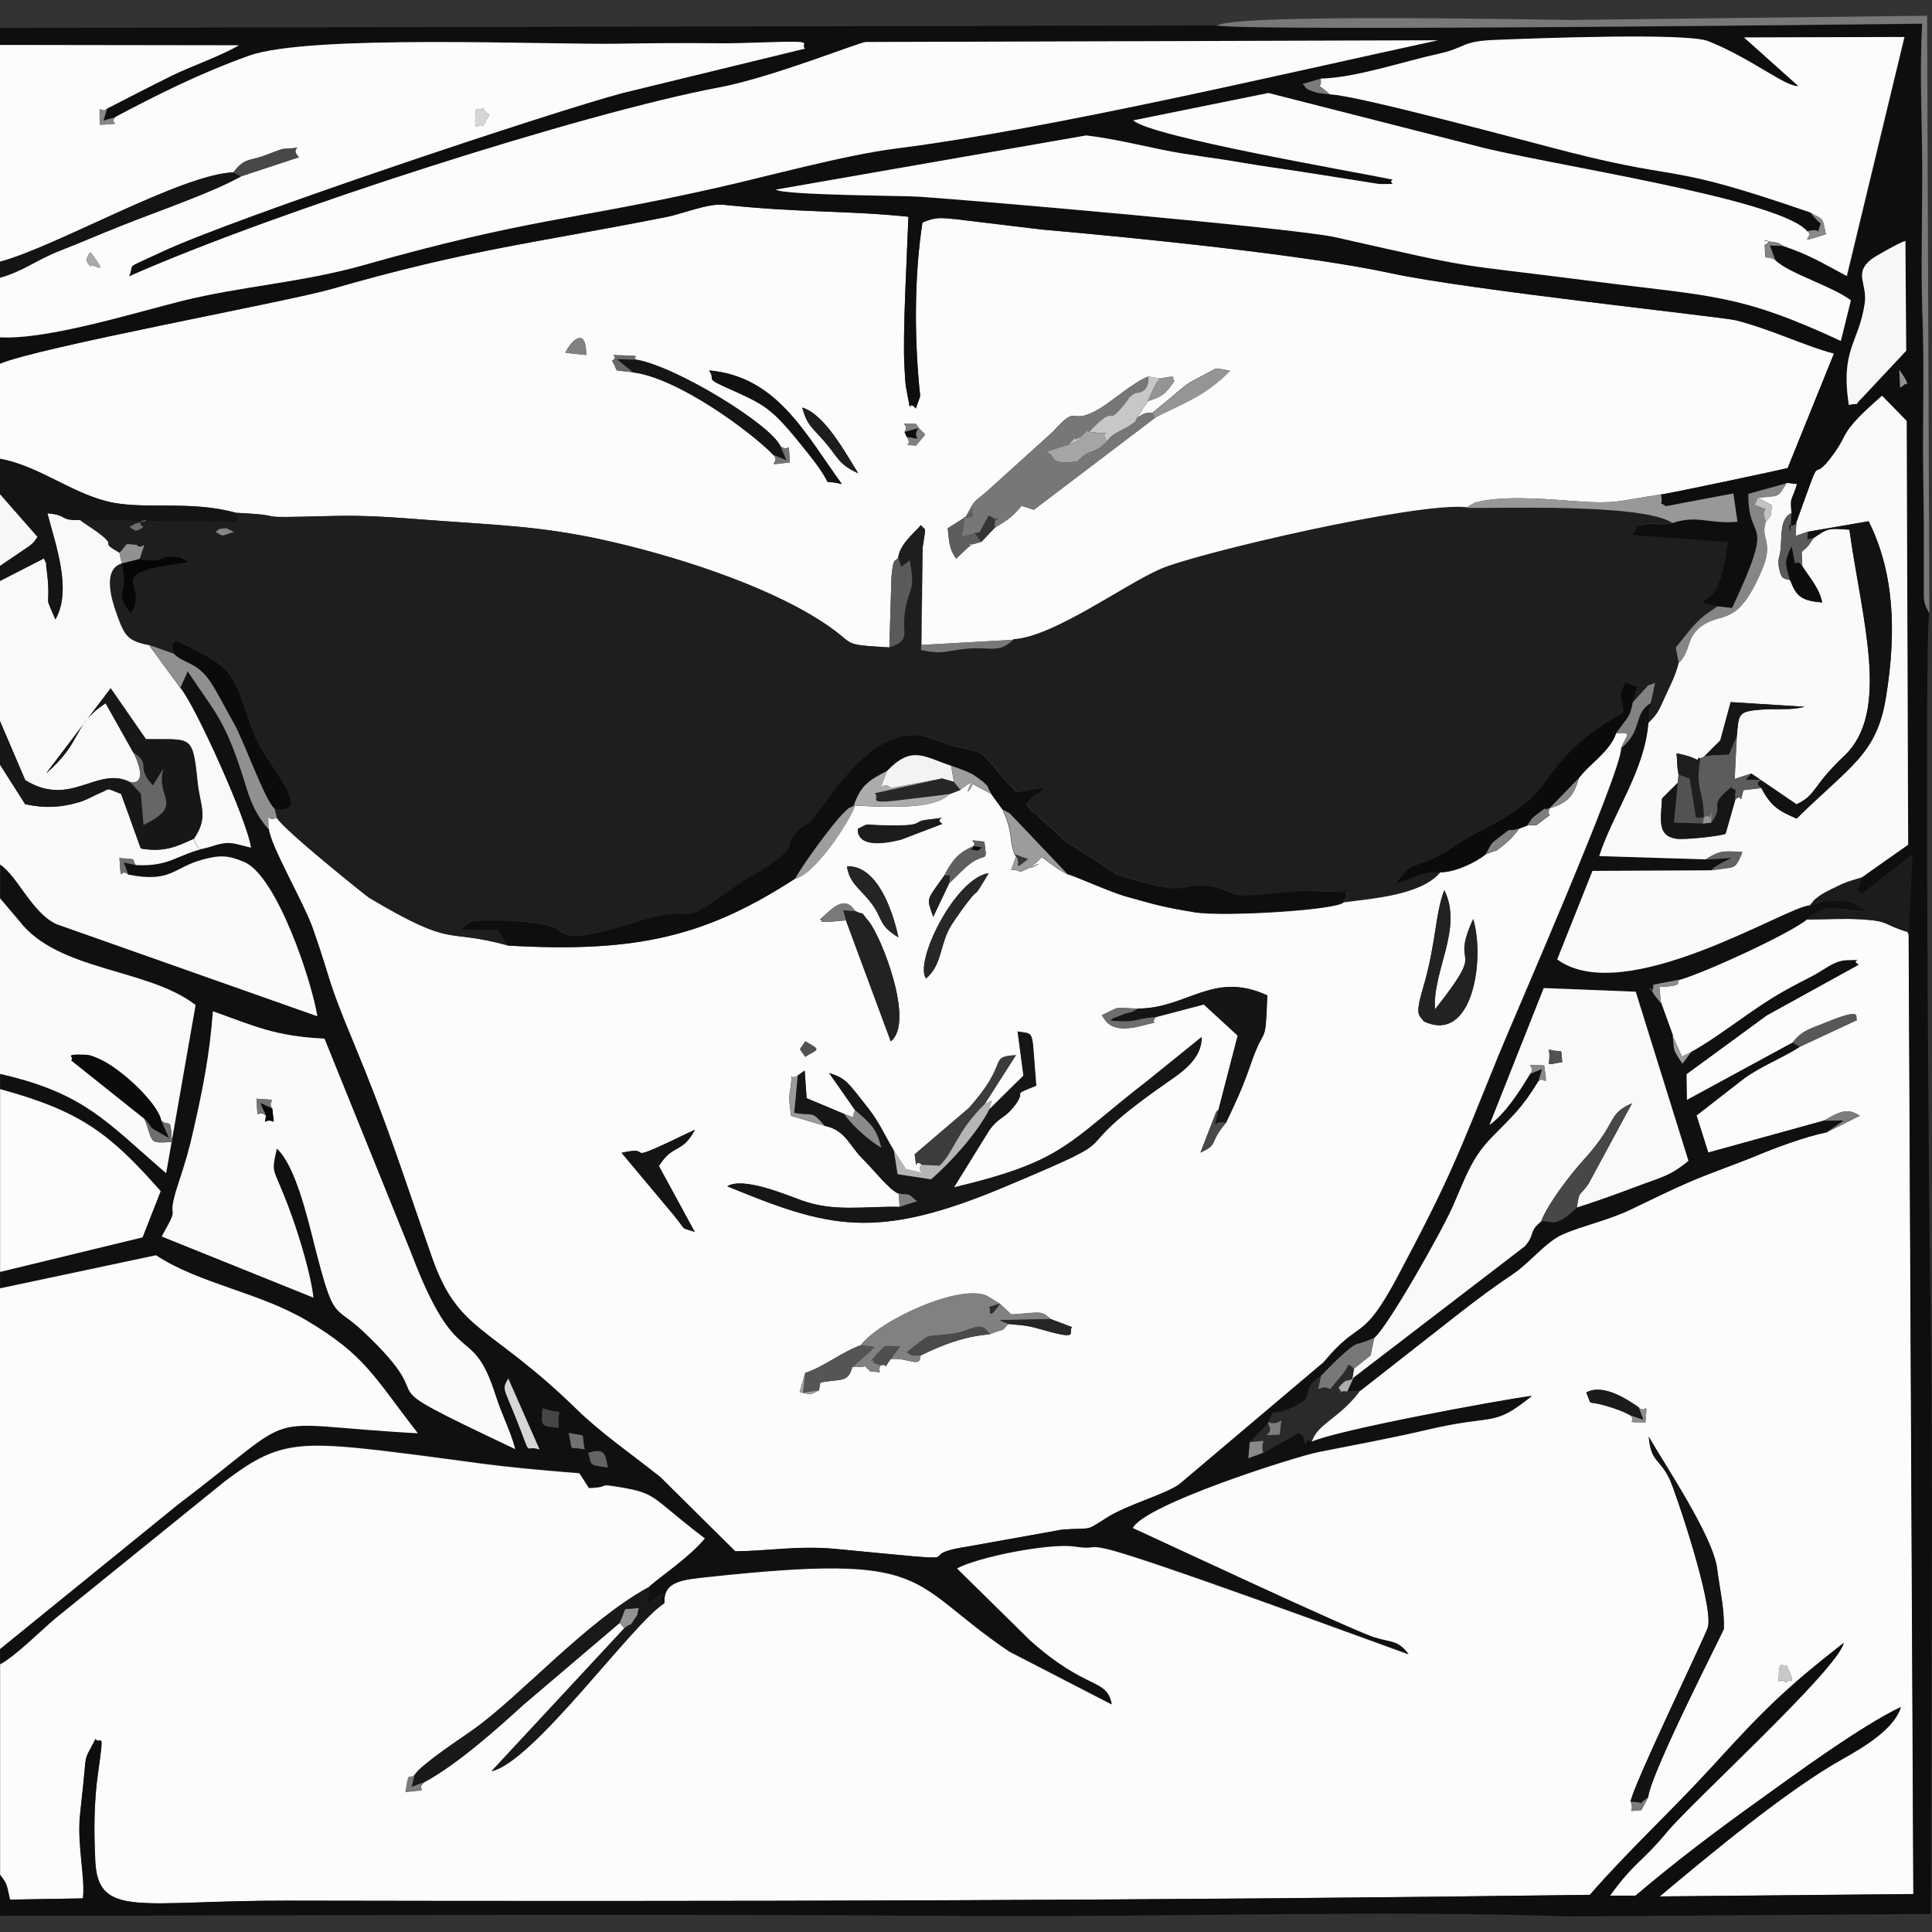 <?xml version="1.0" encoding="UTF-8"?>
<!DOCTYPE svg PUBLIC "-//W3C//DTD SVG 1.1//EN" "http://www.w3.org/Graphics/SVG/1.1/DTD/svg11.dtd">
<!-- Creator: CorelDRAW -->
<svg xmlns="http://www.w3.org/2000/svg" xml:space="preserve" width="16.933mm" height="16.933mm" style="shape-rendering:geometricPrecision; text-rendering:geometricPrecision; image-rendering:optimizeQuality; fill-rule:evenodd; clip-rule:evenodd"
viewBox="0 0 16.933 16.933"
 xmlns:xlink="http://www.w3.org/1999/xlink">
 <rect x="0" y="0" width="16.933" height="16.933" fill="#333333" stroke="none"/>
 <defs>
  <style type="text/css">
   <![CDATA[
    .fil39 {fill:#060606}
    .fil84 {fill:#080808}
    .fil14 {fill:#0B0B0B}
    .fil41 {fill:#0D0D0D}
    .fil2 {fill:#0E0E0E}
    .fil3 {fill:#101010}
    .fil26 {fill:#111111}
    .fil11 {fill:#121212}
    .fil16 {fill:#131313}
    .fil9 {fill:#141414}
    .fil17 {fill:#151515}
    .fil6 {fill:#161616}
    .fil7 {fill:#171717}
    .fil12 {fill:#191919}
    .fil47 {fill:#1B1B1B}
    .fil18 {fill:#1C1C1C}
    .fil46 {fill:#1D1D1D}
    .fil1 {fill:#1E1E1E}
    .fil57 {fill:#1F1F1F}
    .fil20 {fill:#222222}
    .fil35 {fill:#252525}
    .fil54 {fill:#262626}
    .fil30 {fill:#272727}
    .fil21 {fill:#2A2A2A}
    .fil90 {fill:#2C2C2C}
    .fil67 {fill:#353535}
    .fil88 {fill:#373737}
    .fil27 {fill:#3C3C3C}
    .fil64 {fill:#454545}
    .fil24 {fill:#474747}
    .fil45 {fill:#484848}
    .fil61 {fill:#494949}
    .fil44 {fill:#4A4A4A}
    .fil62 {fill:#4F4F4F}
    .fil79 {fill:#515151}
    .fil42 {fill:#525252}
    .fil31 {fill:#555555}
    .fil48 {fill:#585858}
    .fil29 {fill:#5A5A5A}
    .fil25 {fill:#5C5C5C}
    .fil50 {fill:#5D5D5D}
    .fil53 {fill:#5F5F5F}
    .fil59 {fill:#636363}
    .fil36 {fill:#666666}
    .fil70 {fill:dimgray}
    .fil55 {fill:#6E6E6E}
    .fil83 {fill:#6F6F6F}
    .fil72 {fill:#717171}
    .fil81 {fill:#747474}
    .fil80 {fill:#757575}
    .fil10 {fill:#777777}
    .fil8 {fill:#787878}
    .fil52 {fill:#797979}
    .fil66 {fill:#7B7B7B}
    .fil75 {fill:#7D7D7D}
    .fil69 {fill:gray}
    .fil15 {fill:#818181}
    .fil49 {fill:#828282}
    .fil65 {fill:#838383}
    .fil23 {fill:#868686}
    .fil82 {fill:#878787}
    .fil71 {fill:#898989}
    .fil73 {fill:#8A8A8A}
    .fil56 {fill:#8B8B8B}
    .fil78 {fill:#8D8D8D}
    .fil86 {fill:#8E8E8E}
    .fil22 {fill:#909090}
    .fil60 {fill:#919191}
    .fil68 {fill:#929292}
    .fil63 {fill:#949494}
    .fil38 {fill:#959595}
    .fil19 {fill:#989898}
    .fil58 {fill:#9A9A9A}
    .fil33 {fill:#9C9C9C}
    .fil43 {fill:#9E9E9E}
    .fil89 {fill:#A4A4A4}
    .fil40 {fill:#A5A5A5}
    .fil85 {fill:darkgray}
    .fil37 {fill:#ACACAC}
    .fil87 {fill:#ADADAD}
    .fil34 {fill:#B6B6B6}
    .fil77 {fill:#C2C2C2}
    .fil32 {fill:#C7C7C7}
    .fil76 {fill:#C8C8C8}
    .fil74 {fill:#D5D5D5}
    .fil51 {fill:#D7D7D7}
    .fil28 {fill:#F3F3F3}
    .fil13 {fill:#F7F7F7}
    .fil5 {fill:#F9F9F9}
    .fil4 {fill:#FAFAFA}
    .fil0 {fill:#FCFCFC}
   ]]>
  </style>
 </defs>
 <g id="Capa_x0020_1">
  <path class="fil0" d="M15.658 14.593c0.099,0.217 0.019,0.102 0,0.153 -0.083,-0.057 -0.075,0.064 -0.066,-0.092 0.007,-0.108 0.032,-0.037 0.066,-0.06zm-1.213 1.16l-0.059 0.112c-0.156,0.011 -0.052,0.021 -0.094,-0.074 0.012,-0.122 0.66,-1.462 0.678,-1.532 0.05,-0.199 -0.29,-1.202 -0.337,-1.298 -0.09,-0.184 -0.161,-0.143 -0.182,-0.369 0.146,0.253 0.564,0.875 0.599,1.155 0.024,0.189 0.065,0.347 0.059,0.53 -0.007,0.028 -0.641,1.26 -0.663,1.475zm-0.082 -3.418c0.067,0.068 0.076,-0.092 0.059,0.132 -0.207,-0.003 -0.072,0.003 -0.13,-0.06 -0.081,-0.043 -0.123,-0.056 -0.204,-0.081 -0.196,-0.061 -0.127,0.015 -0.185,-0.12 0.148,-0.083 0.362,0.063 0.46,0.13zm0.358 -3.748c-0.043,0.027 0.054,0.053 -0.177,0.064l0.013 0.141 0.102 0.282 0.082 0.186 0.08 -0.039c0.201,-0.107 0.471,-0.323 0.699,-0.465 0.141,-0.088 0.237,-0.133 0.369,-0.203 0.105,-0.055 0.188,-0.134 0.3,-0.135 0.193,-0.002 0.005,-0.015 0.099,0.038l-0.805 0.444 -0.705 0.516 0.003 0.227 0.928 -0.504c0.089,-0.109 0.137,-0.114 0.287,-0.175 0.358,-0.146 0.251,-0.041 0.281,-0.024l-0.504 0.235c-0.152,0.099 -0.329,0.164 -0.486,0.276l-0.421 0.327 0.103 0.325 1.017 -0.281c0.155,-0.091 0.21,-0.109 0.315,-0.043l-0.293 0.146c-0.199,0.041 -0.444,0.134 -0.618,0.206 -0.164,0.068 -0.4,0.15 -0.566,0.221 -0.18,0.077 -0.353,0.163 -0.539,0.252 -0.194,0.092 -0.418,0.14 -0.586,0.213 -0.155,0.068 -0.288,0.247 -0.444,0.352 -0.171,0.115 -0.311,0.22 -0.459,0.335l-0.876 0.686c-0.182,0.245 -0.377,0.287 -0.423,0.449 0.215,-0.1 1.617,-0.36 1.927,-0.402 -0.349,0.281 -0.305,0.15 -0.926,0.297 -0.29,0.069 -0.663,0.137 -0.946,0.194 -0.2,0.04 -1.528,0.46 -1.626,0.668 0.238,0.108 1.931,0.901 2.121,0.959 0.163,0.05 0.195,0.021 0.297,0.145 -0.31,-0.111 -2.33,-0.856 -2.651,-0.925 -0.139,-0.03 -0.103,-0.004 -0.205,-0.011l-0.074 -0.009c-0.22,-0.031 -0.849,0.093 -1.03,0.194l0.644 0.634c0.5,0.445 0.668,0.324 0.714,0.556l-0.897 -0.463c-0.912,-0.617 -0.647,-0.869 -2.642,-0.653 -0.22,0.024 -0.392,0.036 -0.381,0.23 -0.272,0.166 -1.148,1.395 -1.514,1.471l1.164 -1.253 -0.041 -0.046 -0.843 0.717c-0.215,0.196 -0.581,0.526 -0.875,0.682 -0.075,0.074 0.086,0.059 -0.158,0.082 0.031,-0.2 0.022,-0.099 0.08,-0.148 0.057,-0.09 0.406,-0.32 0.512,-0.396 0.426,-0.304 0.983,-0.945 1.543,-1.252 0.11,-0.097 0.351,-0.253 0.49,-0.424 -0.48,-0.365 -0.413,-0.394 -0.741,-0.45 -0.225,-0.038 -0.068,-0 -0.277,0.007l-0.084 -0.13c-0.823,-0.065 -0.882,-0.094 -1.622,-0.185 -0.857,-0.105 -1.032,-0.089 -1.487,0.257l-1.487 1.203c-0.138,0.118 -0.345,0.326 -0.481,0.4l0 1.844c0.068,0.086 0.056,0.086 0.088,0.218l0.639 -0.011c0.022,-0.179 -0.051,-0.464 -0.026,-0.725 0.01,-0.107 0.025,-0.233 0.037,-0.355 0.018,-0.193 0.005,-0.133 0.1,-0.318 0.04,0.066 0.082,-0.121 0.021,0.299 -0.036,0.251 -0.037,0.516 -0.024,0.772 0.024,0.508 0.403,0.345 1.68,0.347 3.853,0.008 7.562,0.001 11.42,-0.051 0.329,-0.38 0.722,-0.741 1.073,-1.126 0.453,-0.497 0.643,-0.685 1.151,-1.082 -0.05,0.229 -1.328,1.391 -1.548,1.656 -0.228,0.275 -0.279,0.255 -0.501,0.559l0.225 0c0.386,-0.327 0.697,-0.559 1.094,-0.844 0.31,-0.223 0.878,-0.641 1.231,-0.809 -0.057,0.192 -0.323,0.35 -0.519,0.46 -0.476,0.267 -1.17,0.843 -1.595,1.2l2.224 -0.021 -0.041 -8.408 -0.011 -0.025c-0.212,-0.063 -0.153,-0.095 -0.396,-0.11 -0.157,-0.01 -0.329,0.001 -0.487,0.001 -0.136,0.116 -0.872,0.458 -1.114,0.529z"/>
  <path class="fil0" d="M8.675 11.695c-0.229,0.016 -0.439,0.103 -0.607,0.186 0,0.117 -0.113,0.013 -0.262,0.031 -0.087,0.122 -0,0.033 -0.089,0.055 -0.041,0.069 0.057,0.061 -0.087,0.054 -0.096,-0.081 0.012,-0.028 -0.159,-0.041 -0.04,0.142 -0.096,0.102 -0.281,0.138l-0.013 0.069c-0.094,0.043 -0.046,0.038 -0.169,0.015l0.048 -0.167c0.16,-0.052 0.327,-0.187 0.488,-0.243 0.155,-0.214 0.88,-0.551 1.113,-0.43l0.106 0.065 0.101 0.094c0.261,-0.016 0.255,-0.04 0.347,0.041l0.185 0.07c-0.046,0.038 0.084,0.121 -0.244,0.027 -0.153,-0.043 -0.151,-0.039 -0.315,-0.055 -0.075,0.083 -0.008,0.027 -0.164,0.091zm-2.9 -1.475l0.314 0.577c-0.135,-0.044 -0.07,-0.007 -0.176,-0.137l-0.465 -0.556c0.337,-0.078 -0.088,0.15 0.643,-0.203 -0.112,0.214 -0.193,0.12 -0.316,0.319zm1.282 -1.093c0.154,0.084 0.106,0.067 0,0.136 -0.062,-0.099 -0.055,-0.038 0,-0.136zm0.827 1.45l-0.006 -0.115c-0.08,-0.027 -0.222,-0.212 -0.318,-0.306 -0.116,-0.114 -0.149,-0.253 -0.333,-0.289l-0.294 -0.087c-0.009,-0.078 -0.023,-0.14 -0.009,-0.223 0.036,-0.221 -0.025,-0.072 0.067,-0.13l0.061 -0.044 0.017 0.242 0.331 0.139c0.108,0.034 0.061,0.046 0.093,-0.035l-0.227 -0.325c0.148,0.049 0.155,0.07 0.343,0.309 0.099,0.126 0.147,0.243 0.224,0.37l0.106 0.163c0.26,0.061 0.063,0.021 0.14,-0.036 -0.07,-0.068 -0.036,0.09 -0.063,-0.092l0.473 -0.404c0.37,-0.411 0.162,-0.448 0.415,-0.465l-0.275 0.43c0.083,-0.044 0.063,-0.05 0.043,0.041l0.297 -0.293 -0.051 -0.387c0.156,0.029 0.117,-0.039 0.162,0.475 -0.247,0.1 -0.061,0.02 -0.203,0.192 -0.081,0.098 -0.116,0.078 -0.204,0.191l-0.315 0.509c0.978,-0.234 0.986,-0.384 1.699,-0.936l0.473 -0.382c0.002,0.197 -0.182,0.312 -0.317,0.407 -0.99,0.693 -0.186,0.39 -1.396,0.9 -1.152,0.486 -1.558,0.364 -2.444,0.001 0.135,-0.086 0.508,0.071 0.654,0.124 0.281,0.102 0.546,0.05 0.856,0.056zm2.245 -1.662c-0.059,0.075 0.065,0.026 -0.116,0.074 -0.282,0.076 -0.321,-0.042 -0.356,-0.091 0.182,-0.087 0.092,-0.062 0.316,-0.058 0.43,-0 0.66,-0.335 1.133,-0.115 -0.018,0.476 -0.017,0.231 -0.144,0.599 -0.077,0.225 -0.132,0.335 -0.219,0.519 -0.159,0.192 -0.054,0.18 -0.222,0.26l0.134 -0.347c0.003,-0.017 0.015,-0.018 0.023,-0.027l0.169 -0.652 -0.297 -0.273 -0.422 0.111zm2.348 0.036c-0.033,-0.057 -0.082,-0.033 -0.007,-0.285 0.119,-0.402 0.106,-0.654 0.188,-0.863 0.167,0.335 -0.104,0.7 -0.082,1.045 0.48,-0.61 0.118,-0.316 0.335,-0.793 0.105,0.347 -0.001,1.103 -0.435,0.896zm-4.981 -0.964c0.099,0.045 0.028,-0.019 0.118,0.089 0.108,0.13 0.408,0.885 0.193,1.052l-0.393 -1.061 -0.149 0.013c-0.117,-0 -0.025,0.005 -0.079,-0.02 0.107,-0.097 0.215,-0.222 0.31,-0.073zm0.62 0.59c-0.107,-0.142 0.251,-0.877 0.549,-0.924 -0.155,0.262 -0.07,0.105 -0.177,0.244 -0.045,0.058 -0.109,0.148 -0.149,0.21 -0.104,0.162 -0.078,0.35 -0.224,0.47zm-0.241 -0.36c-0.188,-0.113 -0.127,-0.163 -0.256,-0.322 -0.087,-0.107 -0.178,-0.162 -0.196,-0.301 0.268,-0.009 0.401,0.393 0.451,0.623zm0.445 -0.477l-0.141 0.297c-0.057,-0.175 -0.068,-0.13 0.1,-0.367 0.057,-0.111 0.113,-0.196 0.25,-0.251 0.05,-0.05 -0.097,-0.064 0.098,-0.041 0.028,0.197 0.016,0.09 -0.119,0.189 -0.075,0.055 -0.123,0.118 -0.188,0.173zm-0.802 -0.474c0.105,-0.052 0.044,-0.037 0.199,-0.032 0.421,0.013 0.261,-0.032 0.415,-0.049 0.261,-0.028 0.029,-0.025 0.127,0.037l-0.362 0.138c-0.414,0.104 -0.375,-0.088 -0.379,-0.094zm6.319 -0.442c-0.047,0.167 -0.111,0.215 -0.255,0.261 -0.037,0.095 0.063,0.014 -0.069,0.112 -0.08,0.059 -0.015,0.027 -0.127,0.039l-0.07 0.027c-0.042,0.053 -0.078,0.096 -0.127,0.136 -0.109,0.087 -0.043,0.039 -0.165,0.088 -0.092,0.075 -0.275,0.16 -0.401,0.159 -0.169,0.204 -0.614,0.231 -0.845,0.263 -0.062,0.07 -1.064,0.128 -1.306,0.088 -0.284,-0.047 -0.35,-0.068 -0.6,-0.138 -0.156,-0.044 -0.468,-0.189 -0.517,-0.196 -0.099,-0.051 -0.15,-0.097 -0.224,-0.15l-0.052 0.051c-0.156,0.116 0.163,-0.062 -0.056,0.042 -0.132,0.063 -0.037,0.022 -0.161,0.017l0.043 -0.117 -0.014 -0.017c-0.056,-0.162 -0.006,-0.165 -0.103,-0.391l-0.102 -0.141 -0.175 -0.092c-0.111,0.214 0.147,-0.14 -0.095,0.059l-0.093 0.036c-0.018,0.013 -0.043,0.04 -0.11,0.064 -0.186,0.069 -0.547,0.045 -0.732,0.036l0.016 -0.006c-0.056,0.158 -0.36,0.613 -0.528,0.647 -0.768,0.496 -1.368,0.654 -2.515,0.587 -0.578,-0.158 -0.454,0.035 -1.22,-0.419 -0.015,-0.009 -0.743,-0.589 -0.809,-0.701 -0.098,0.043 -0.07,-0.086 -0.073,0.099 0.018,0.156 0.307,0.644 0.388,0.877 0.164,0.469 0.115,0.419 0.346,0.974 0.313,0.752 0.426,1.134 0.698,1.909 0.231,0.659 0.505,0.582 1.27,1.33 0.208,0.203 0.48,0.392 0.731,0.591l0.655 0.649c0.28,-0.001 0.557,-0.052 0.88,-0.021 1.391,0.134 0.596,0.065 1.155,-0.02l0.83 -0.149c0.278,-0.02 0.195,0.021 0.392,-0.104 0.184,-0.117 0.518,-0.207 0.637,-0.294l1.266 -1.07c0.323,-0.392 0.331,-0.152 0.653,-0.759 0.464,-0.873 0.518,-1.039 0.885,-1.942 0.13,-0.319 1.075,-2.477 1.07,-2.681 0.048,-0.12 0.107,-0.141 -0.044,-0.13 -0.052,0.16 -0.242,0.274 -0.328,0.396z"/>
  <path class="fil0" d="M7.928 3.787c0.051,-0.087 -0.093,-0.073 0.1,-0.072 0.084,0.133 0.121,0.042 0,0.19 -0.153,-0.012 -0.016,0.016 -0.082,-0.077l-0.018 -0.041zm-0.897 -0.215c0.2,0.06 0.382,0.405 0.491,0.576 -0.175,-0.08 -0.171,-0.133 -0.294,-0.276 -0.113,-0.131 -0.153,-0.142 -0.197,-0.3zm3.096 0.087l-1.066 0.809 -0.107 -0.035c-0.089,0.103 -0.112,0.117 -0.235,0.192l-0.118 0.124c-0.229,0.07 -0.005,-0.029 -0.119,0.05l-0.102 0.098c-0.065,-0.091 -0.061,-0.154 -0.074,-0.267l0.159 -0.101c0.089,-0.164 0.063,-0.119 0.182,-0.22l0.579 -0.523c0.242,-0.27 0.13,-0.039 0.412,-0.205 0.101,-0.059 0.308,-0.24 0.427,-0.281l0.103 0.017c0.178,-0.036 0.088,0.002 0.126,0.021 -0.076,0.111 -0.102,0.137 -0.234,0.178l-0.072 0.111c-0.004,0.006 -0.013,0.021 -0.019,0.031 0.085,-0.049 0.059,-0.034 0.131,-0.041l0.155 -0.127c0.156,-0.131 0.118,-0.112 0.316,-0.215 0.115,-0.06 0.059,-0.051 0.21,-0.026 -0.226,0.233 -0.443,0.297 -0.654,0.409zm-3.912 -0.413c0.592,0.053 0.838,0.547 1.163,0.996 -0.227,-0.056 -0.017,0.082 -0.295,-0.268 -0.329,-0.413 -0.36,-0.417 -0.735,-0.586 -0.173,-0.078 -0.073,-0.057 -0.134,-0.142zm-0.636 -0.094c0.353,0.062 1.178,0.57 1.261,0.758 0.088,0.067 0.067,-0.086 0.082,0.142 -0.258,0.033 -0.068,0.011 -0.144,-0.065 -0.193,-0.2 -0.831,-0.673 -1.23,-0.724 -0.206,-0.028 -0.113,0.011 -0.184,-0.101 0.085,-0.054 -0.087,-0.052 0.106,-0.047 0.184,0.005 0.051,0.009 0.108,0.038zm-0.624 -0.06c0.048,-0.106 0.184,-0.238 0.183,0.019l-0.183 -0.019zm-4.955 0.095l0 0.833c0.334,0.062 0.611,0.289 0.932,0.372 0.32,0.083 0.717,-0.014 1.141,0.103 0.548,0.028 0.015,0.049 0.838,0.028 0.307,-0.008 0.56,0.013 0.842,0.035 0.579,0.044 0.975,0.051 1.541,0.176 0.582,0.129 1.389,0.379 1.903,0.711 0.332,0.214 0.14,0.202 0.598,0.23l0.018 -0.619c0.018,-0.169 0.021,-0.125 0.059,-0.166 0.016,-0.118 0.122,-0.199 0.2,-0.287 0.036,0.06 0.051,-0.022 0.014,0.2l-0.01 0.85 0.802 -0.045c0.349,-0.018 0.97,-0.476 1.289,-0.615 0.323,-0.141 2.244,-0.587 2.68,-0.542l0.076 -0.044c0.203,-0.063 0.589,-0.038 0.794,-0.021 0.478,0.038 0.438,0.005 0.84,-0.052 0.033,0.002 1.1,-0.226 1.111,-0.231l0.406 -1.004c-0.239,-0.061 -0.538,-0.208 -0.857,-0.291 -0.112,-0.029 -2.353,-0.267 -3.022,-0.412 -0.734,-0.159 -2.206,-0.308 -3.067,-0.384l-0.747 -0.09c-0.142,-0.013 -0.173,-0.021 -0.296,0.028 -0.071,0.46 -0.071,0.988 -0.027,1.453 0.009,0.094 0.015,0.046 -0.032,0.178 -0.08,-0.099 -0.026,0.115 -0.082,-0.169 -0.012,-0.061 -0.013,-0.137 -0.017,-0.202 -0.017,-0.27 0.024,-1.011 0.035,-1.31 -0.543,-0.056 -0.94,-0.033 -1.623,-0.105 -0.129,-0.014 -0.369,0.082 -0.491,0.106 -1.22,0.241 -1.732,0.284 -2.949,0.634 -0.382,0.11 -2.573,0.511 -2.901,0.654z"/>
  <path class="fil1" d="M1.889 4.662c0.043,-0.025 0.009,-0.026 0.095,-0.032l0.068 0.032c-0.118,0.035 -0.085,0.045 -0.162,0zm-0.755 -0.044l0.059 -0.031c0.216,-0.047 -0.042,-0.035 0.063,0.031 -0.065,0.047 -0.064,0.038 -0.122,0zm7.745 0.989c-0.131,0.123 -0.199,0.058 -0.41,0.078 -0.197,0.019 -0.191,0.052 -0.397,0.012l0.014 -0.896c0.036,-0.222 0.021,-0.14 -0.014,-0.2 -0.078,0.088 -0.184,0.169 -0.2,0.287l0.028 0.079 0.073 -0.057c0.049,0.265 0.002,0.225 -0.036,0.415 -0.045,0.229 0.063,0.277 -0.142,0.349 -0.458,-0.028 -0.265,-0.016 -0.598,-0.23 -0.514,-0.331 -1.321,-0.582 -1.903,-0.711 -0.567,-0.125 -0.962,-0.132 -1.541,-0.176 -0.282,-0.021 -0.535,-0.043 -0.842,-0.035 -0.823,0.021 -0.29,-0 -0.838,-0.028 0.044,0.093 -0.051,0.077 0.044,0.078l-1.417 -0.016c0.01,0.009 0.023,0.019 0.031,0.024 0.391,0.256 0.086,0.132 0.316,0.264 0.086,-0.087 0.028,-0.082 0.152,-0.07 0.06,0.065 0.099,-0.103 0.026,0.122 0.26,0.047 0.121,-0.046 0.359,-0.014l0.068 0.043c-0.795,0.108 -0.326,0.168 -0.504,0.45 -0.162,-0.202 -0.01,-0.163 -0.08,-0.439 -0.175,0.054 -0.086,0.332 -0.039,0.459 0.064,0.172 0.091,0.223 0.28,0.258l0.213 0.075c-0.009,-0.144 -0.04,-0.033 0.022,-0.116 0.497,0.239 0.485,0.25 0.649,0.727 0.071,0.206 0.134,0.276 0.232,0.427 0.142,0.219 0.198,0.357 -0.018,0.32l0.02 0.08c0.066,0.112 0.794,0.692 0.809,0.701 0.766,0.454 0.641,0.261 1.22,0.419l-0.088 -0.141 -0.313 -0c0.009,-0.01 0.02,-0.04 0.026,-0.029 0.011,0.018 -0.009,-0.031 0.105,-0.046 0.145,-0.02 0.626,0.008 0.707,0.072 0.005,0.004 0.02,0.016 0.026,0.021 0.152,0.118 0.647,-0.097 0.866,-0.14 0.365,-0.072 0.144,0.121 0.724,-0.296 0.053,-0.038 0.271,-0.143 0.392,-0.27 0.065,-0.097 -0.008,-0.037 0.068,-0.143 0.044,-0.062 0.075,-0.065 0.127,-0.104 0.115,-0.085 0.487,-0.823 0.974,-0.766 0.067,0.008 0.22,0.078 0.322,0.101 0.321,0.071 0.178,0.042 0.522,0.397l0.254 -0.042c-0.151,0.137 0.007,-0.039 -0.168,0.143 0.099,0.151 0.014,0.014 0.133,0.137l0.187 0.17c0.007,0.006 0.015,0.016 0.022,0.021l0.455 0.294c0.669,0.216 0.518,0.067 0.798,0.097 0.202,0.022 0.156,0.107 0.436,0.077 0.715,-0.075 0.287,-0.003 0.835,-0.034 -0.169,-0.025 -0.006,-0.018 -0.085,0.099 0.231,-0.032 0.676,-0.058 0.845,-0.263 -0.164,-0.005 -0.171,0.028 -0.388,0.101 0.175,-0.255 0.172,-0.089 0.549,-0.354 0.17,-0.119 0.545,-0.242 0.758,-0.536 0.231,-0.319 0.366,-0.422 0.689,-0.615 -0.026,-0.192 -0.04,-0.122 0.016,-0.266 0.133,0.071 0.118,-0.023 0.065,0.18l0.093 -0.104c0.068,-0.067 0.008,-0.028 0.1,-0.064l-0.037 0.174c0.004,0.031 0.01,-0.09 -0.009,0.03 -0.012,0.077 -0.018,-0.081 -0.011,0.145 0.093,-0.088 0.095,-0.119 0.159,-0.256 0.047,-0.1 0.081,-0.168 0.106,-0.269l-0.027 -0.135c0.081,-0.099 0.153,-0.205 0.254,-0.284l0.115 -0.08 -0.138 -0.034 0.092 -0.075c0.09,-0.103 0.11,-0.305 0.137,-0.454l-0.845 -0.061c0.108,-0.127 -0.03,-0.066 0.135,-0.095 0.055,-0.01 0.114,0.015 0.221,-0.011 -0.256,-0.175 -1.552,-0.126 -1.81,-0.133 -0.436,-0.045 -2.357,0.401 -2.68,0.542 -0.32,0.139 -0.94,0.597 -1.289,0.615z"/>
  <path class="fil2" d="M16.698 3.365c0.001,-0.008 -0.017,0.02 -0.045,0.032l-0.008 -0.156c0.111,0.154 0.053,0.126 0.053,0.124zm-0.494 0.183c-0.075,-0.489 0.088,-0.541 0.139,-0.887 0.026,-0.176 -0.099,-0.262 0.056,-0.387 0.028,-0.023 0.257,-0.154 0.301,-0.162l0.007 0.962 -0.38 0.406c-0.103,0.098 0.002,0.042 -0.123,0.069zm-0.576 -1.392l-0.117 -0.005 0.048 0.129c0.123,0.121 0.491,0.224 0.664,0.353l-0.088 0.356c-0.898,-0.417 -1.134,-0.389 -2.162,-0.522 -1.303,-0.168 -0.944,-0.087 -2.268,-0.387 -0.343,-0.078 -3.121,-0.319 -3.643,-0.355 -0.139,-0.01 -1.183,-0.012 -1.262,-0.062l2.721 -0.475c0.206,0.024 0.46,0.082 0.669,0.126 0.217,0.045 0.458,0.07 0.682,0.11 0.217,0.038 0.453,0.067 0.681,0.105l0.538 0.085c0.205,0.001 0.06,-0.002 0.116,-0.039 -0.345,-0.071 -2.115,-0.374 -2.274,-0.519l1.185 -0.24 1.828 0.466c0.563,0.152 2.655,0.457 2.893,0.745 0.156,-0.041 0.065,0.071 0.12,-0.067 -0.034,-0.027 -0.056,-0.056 -0.092,-0.097 -1.274,-0.442 -1.084,-0.268 -2.098,-0.525 -0.356,-0.09 -1.868,-0.502 -2.112,-0.51 -0.061,-0.009 -0.095,-0.005 -0.161,-0.031 -0.062,-0.024 -0.047,-0.032 -0.077,-0.06l0.157 -0.046c0.313,-0.007 0.727,-0.15 1.038,-0.218 0.239,-0.052 0.193,-0.109 0.487,-0.121 0.358,-0.014 1.688,-0.064 1.874,0.01 0.377,0.15 0.679,0.403 0.791,0.394l-0.476 -0.426 1.406 -0.004 -0.505 2.095c-0.235,-0.124 -0.309,-0.177 -0.559,-0.264zm-4.96 -1.933l-10.669 0.022 0 0.148 2.095 0.003c-0.165,0.096 -0.409,0.179 -0.583,0.264 -0.213,0.104 -0.382,0.195 -0.573,0.291l-0.032 0.105 0.101 -0.028c0.353,-0.187 0.743,-0.385 1.175,-0.539 0.532,-0.19 2.628,-0.094 3.242,-0.105 0.277,-0.005 0.561,-0.007 0.838,-0.004 0.152,0.002 0.29,-0.003 0.441,-0.008 0.484,-0.018 0.297,0.007 0.352,0.055l-1.598 0.389c-0.611,0.162 -3.393,1.089 -4.035,1.39 -0.357,0.167 -0.235,0.09 -0.292,0.217 1.292,-0.572 3.994,-1.435 5.172,-1.656 0.455,-0.085 1.225,-0.395 1.284,-0.398l5.016 -0.015c-1.403,0.304 -3.394,0.776 -4.752,0.949 -0.448,0.057 -1.11,0.24 -1.566,0.343 -1.291,0.291 -1.636,0.265 -3.099,0.679 -0.538,0.152 -1.076,0.185 -1.589,0.313 -0.426,0.106 -1.186,0.344 -1.598,0.319l0 0.231c0.327,-0.143 2.518,-0.544 2.901,-0.654 1.217,-0.35 1.729,-0.393 2.949,-0.634 0.122,-0.024 0.362,-0.12 0.491,-0.106 0.683,0.072 1.079,0.049 1.623,0.105 -0.011,0.299 -0.052,1.04 -0.035,1.31 0.004,0.066 0.005,0.141 0.017,0.202 0.055,0.284 0.001,0.07 0.082,0.169 0.047,-0.132 0.041,-0.085 0.032,-0.178 -0.045,-0.465 -0.044,-0.994 0.027,-1.453 0.122,-0.049 0.153,-0.041 0.296,-0.028l0.747 0.09c0.861,0.075 2.333,0.224 3.067,0.384 0.669,0.145 2.911,0.383 3.022,0.412 0.319,0.083 0.617,0.23 0.857,0.291l-0.406 1.004c-0.011,0.005 -1.077,0.233 -1.111,0.231 0.023,0.122 -0.038,0.046 0.042,0.103l0.592 -0.112 0.036 0.248c-0.25,0.022 -0.35,-0.063 -0.57,0.011 -0.107,0.027 -0.166,0.002 -0.221,0.011 -0.165,0.029 -0.026,-0.032 -0.135,0.095l0.845 0.061c-0.027,0.149 -0.047,0.351 -0.137,0.454l-0.092 0.075 0.138 0.034 0.126 0.014c0.395,-0.847 0.136,-0.541 0.142,-1l0.335 -0.093 0.091 0.01c-0.047,0.151 -0.066,0.115 -0.047,0.251l-0.012 0.173c-0.023,-0.129 -0.001,-0.024 0.054,-0.081 0.27,-0.746 0.091,-0.276 0.332,-0.61 0.133,-0.184 0.04,-0.175 0.42,-0.506l0.216 0.221 0.013 3.714 -0.406 0.286c-0.053,0.184 -0.074,0.04 0,0.146l0.441 -0.349 -0.032 0.703 0.041 8.408 -2.224 0.021c0.425,-0.358 1.119,-0.934 1.595,-1.2 0.196,-0.11 0.462,-0.268 0.519,-0.46 -0.352,0.168 -0.92,0.586 -1.231,0.809 -0.397,0.285 -0.708,0.518 -1.094,0.844l-0.225 -0c0.222,-0.305 0.272,-0.285 0.501,-0.559 0.22,-0.265 1.498,-1.427 1.548,-1.656 -0.508,0.397 -0.698,0.585 -1.151,1.082 -0.351,0.385 -0.744,0.746 -1.073,1.126 -3.859,0.052 -7.568,0.059 -11.42,0.051 -1.276,-0.003 -1.655,0.161 -1.68,-0.347 -0.012,-0.256 -0.012,-0.521 0.024,-0.772 0.061,-0.42 0.019,-0.233 -0.021,-0.299 -0.095,0.185 -0.082,0.125 -0.1,0.318 -0.011,0.123 -0.027,0.248 -0.037,0.355 -0.025,0.261 0.048,0.546 0.026,0.725l-0.639 0.011c-0.032,-0.132 -0.021,-0.132 -0.088,-0.218l0 0.36c2.819,-0.003 5.651,-0.018 8.469,0.001 1.708,0.012 3.642,-0.052 5.293,0.004l3.163 -0.021c-0.001,-1.834 0.025,-3.874 -0.009,-5.682 -0.007,-0.381 -0.05,-5.405 -0.007,-5.715l-0.031 -0.062c-0.025,-0.089 -0.003,0.022 -0.017,-0.077l0 -0.487c0.001,-0.221 -0.004,-0.441 -0.006,-0.662 -0.004,-0.43 0.01,-0.845 -0.005,-1.279 -0.016,-0.44 -0.002,-0.883 -0.003,-1.323 -0.001,-0.439 -0.025,-0.844 -0.001,-1.279 -0.52,0.005 -5.792,0.067 -6.178,0.017z"/>
  <path class="fil0" d="M0.794 2.334c-0.074,-0.059 -0.003,-0.118 0,-0.123 0.175,0.232 0.025,0.088 0,0.123zm3.44 -1.23c-0.051,-0.031 -0.076,0.075 -0.068,-0.092 0.005,-0.098 0.013,-0.026 0.068,-0.065 0.056,0.108 0.088,-0.01 0,0.157zm-3.226 -0.075c-0.061,0.063 0.1,0.053 -0.132,0.065 -0.009,-0.237 -0.005,-0.083 0.062,-0.142 0.19,-0.096 0.36,-0.187 0.573,-0.291 0.174,-0.085 0.419,-0.168 0.583,-0.264l-2.095 -0.003 0 1.899c0.489,-0.129 1.593,-0.768 2.045,-0.783 0.1,-0.122 0.121,-0.096 0.259,-0.141 0.026,-0.009 0.163,-0.064 0.177,-0.064 0.247,-0.013 0.035,-0.03 0.14,0.073l-0.509 0.168c-0.264,0.146 -0.72,0.3 -1.047,0.431 -0.201,0.08 -0.353,0.147 -0.538,0.219 -0.21,0.082 -0.318,0.179 -0.527,0.237l0 0.523c0.412,0.024 1.172,-0.213 1.598,-0.319 0.513,-0.128 1.051,-0.161 1.589,-0.313 1.462,-0.414 1.808,-0.388 3.099,-0.679 0.456,-0.103 1.117,-0.286 1.566,-0.343 1.359,-0.173 3.349,-0.645 4.752,-0.949l-5.016 0.015c-0.059,0.004 -0.828,0.313 -1.284,0.398 -1.179,0.221 -3.881,1.084 -5.172,1.656 0.057,-0.127 -0.065,-0.05 0.292,-0.217 0.642,-0.3 3.424,-1.228 4.035,-1.39l1.598 -0.389c-0.055,-0.047 0.132,-0.072 -0.352,-0.055 -0.151,0.005 -0.29,0.01 -0.441,0.008 -0.277,-0.003 -0.561,-0.001 -0.838,0.004 -0.614,0.011 -2.71,-0.085 -3.242,0.105 -0.432,0.154 -0.822,0.351 -1.175,0.539z"/>
  <path class="fil0" d="M11.574 0.69c0.023,0.119 -0.08,-0.003 0.082,0.137 0.244,0.008 1.756,0.42 2.112,0.51 1.014,0.257 0.824,0.084 2.098,0.525 0.115,0.07 0.103,0.023 0.137,0.191 -0.296,0.096 -0.084,0.017 -0.165,-0.027 -0.238,-0.287 -2.33,-0.593 -2.893,-0.745l-1.828 -0.466 -1.185 0.24c0.159,0.145 1.928,0.447 2.274,0.519 -0.055,0.037 0.089,0.04 -0.116,0.039l-0.538 -0.085c-0.229,-0.038 -0.465,-0.067 -0.681,-0.105 -0.224,-0.039 -0.465,-0.065 -0.682,-0.11 -0.209,-0.044 -0.463,-0.102 -0.669,-0.126l-2.721 0.475c0.079,0.05 1.124,0.052 1.262,0.062 0.521,0.036 3.299,0.277 3.643,0.355 1.324,0.3 0.965,0.219 2.268,0.387 1.028,0.133 1.264,0.105 2.162,0.522l0.088 -0.356c-0.173,-0.129 -0.54,-0.232 -0.664,-0.353 -0.102,-0.061 -0.081,0.045 -0.092,-0.132 0.11,-0.053 -0.103,-0.047 0.067,-0.027 0.072,0.009 0.056,0.013 0.094,0.035 0.25,0.087 0.324,0.14 0.559,0.264l0.505 -2.095 -1.406 0.004 0.476 0.426c-0.112,0.009 -0.413,-0.244 -0.791,-0.394 -0.186,-0.074 -1.516,-0.025 -1.874,-0.01 -0.294,0.012 -0.248,0.069 -0.487,0.121 -0.311,0.068 -0.725,0.211 -1.038,0.218z"/>
  <path class="fil3" d="M5.328 12.861c-0.186,-0.019 -0.138,-0.03 -0.173,-0.127 0.147,-0.044 0.147,0.005 0.173,0.127zm-0.343 -0.303c0.175,0.037 0.102,-0.016 0.141,0.145 -0.151,-0.034 -0.1,0.038 -0.141,-0.145zm-0.23 -0.215c0.212,0.072 0.127,-0.043 0.141,0.171 -0.151,-0.014 -0.158,-0.008 -0.141,-0.171zm-0.3 -0.261l0.274 0.622c-0.149,-0.049 -0.054,0.106 -0.214,-0.292 -0.103,-0.256 -0.115,-0.235 -0.06,-0.33zm-3.037 -1.245c0.187,-0.333 0.019,-0.079 0.146,-0.466 0.058,-0.178 0.092,-0.29 0.136,-0.484 0.077,-0.346 0.138,-0.643 0.166,-1.023 0.371,0.133 0.548,0.219 0.978,0.24l0.759 1.877c0.409,1.079 0.528,0.587 0.74,1.247 0.06,0.187 0.126,0.301 0.173,0.474 -1.464,-0.694 -0.549,-0.293 -1.333,-1.032 -0.262,-0.247 -0.25,-0.063 -0.429,-0.766 -0.061,-0.24 -0.167,-0.693 -0.328,-0.836 -0.054,0.256 -0.033,0.119 0.143,0.623 0.059,0.168 0.157,0.487 0.178,0.683l-1.33 -0.536zm0.162 -4.808c0.128,0.147 0.594,1.18 0.619,1.4 -0.169,-0.039 -0.182,-0.067 -0.377,-0.001 -0.277,0.06 -0.321,0.168 -0.629,0.153l-0.107 -0.023 0.04 0.106c0.378,0.073 0.393,-0.06 0.645,-0.13 0.152,-0.042 0.226,-0.043 0.369,0.018 0.29,0.122 0.596,1.052 0.643,1.353l-2.286 -0.807c-0.215,-0.099 -0.344,-0.427 -0.495,-0.523l0 0.295 0.166 0.196c0.339,0.448 1.127,0.414 1.548,0.74l-0.258 1.474c-0.527,-0.456 -0.717,-0.702 -1.456,-0.871l0 0.134c0.716,0.195 0.968,0.396 1.407,0.894l-0.159 0.405 -1.249 0.303 0 0.144 1.367 -0.29c0.378,0.25 0.908,0.325 1.331,0.578 0.509,0.305 0.578,0.486 0.964,0.982 -1.465,-0.079 -0.96,-0.241 -2.105,0.627l-1.557 1.264 0 0.133c0.136,-0.074 0.343,-0.282 0.481,-0.4l1.487 -1.203c0.455,-0.345 0.631,-0.361 1.487,-0.257 0.741,0.091 0.799,0.12 1.622,0.185l0.084 0.13c0.209,-0.007 0.052,-0.045 0.277,-0.007 0.328,0.056 0.261,0.085 0.741,0.45 -0.14,0.17 -0.38,0.326 -0.49,0.424l-0.018 0.149c0.308,-0.181 0.03,-0.034 0.152,-0.005 -0.011,-0.194 0.161,-0.206 0.381,-0.23 1.995,-0.215 1.729,0.036 2.642,0.653l0.897 0.463c-0.046,-0.232 -0.214,-0.111 -0.714,-0.556l-0.644 -0.634c0.18,-0.101 0.809,-0.225 1.03,-0.194l0.074 0.009c0.102,0.007 0.067,-0.019 0.205,0.011 0.321,0.069 2.341,0.813 2.651,0.925 -0.101,-0.124 -0.134,-0.095 -0.297,-0.145 -0.191,-0.058 -1.884,-0.851 -2.121,-0.959 0.098,-0.208 1.425,-0.628 1.626,-0.668 0.283,-0.057 0.655,-0.125 0.946,-0.194 0.621,-0.147 0.577,-0.016 0.926,-0.297 -0.31,0.042 -1.712,0.302 -1.927,0.402 -0.094,-0.072 -0.019,0.138 -0.074,-0.049 -0.006,-0.021 -0.031,-0.016 -0.042,-0.029l-0.308 0.173 -0.129 0.048 0.012 -0.141 0.16 -0.165 0.002 -0.01c0.068,-0.138 -0.001,-0.046 0.156,-0.105 0.32,-0.122 0.08,-0.15 0.308,-0.303 0.064,-0.065 0.134,-0.139 0.205,-0.2 0.13,-0.112 0.074,-0.049 0.259,-0.131 0.112,-0.086 0.592,-0.931 0.693,-1.162 0.111,-0.254 0.165,-0.418 0.335,-0.594 0.181,-0.186 0.267,-0.257 0.411,-0.494l0.032 -0.106 -0.104 0.042c-0.107,0.174 -0.22,0.35 -0.358,0.45l0.476 -1.2 0.806 0.032 0.462 1.482c-0.166,0.137 -0.235,0.141 -0.487,0.237 -0.156,0.059 -0.347,0.126 -0.49,0.172 -0.204,0.199 -0.228,0.103 -0.312,0.121 -0.114,0.09 -0.051,0.115 -0.145,0.219l-1.499 1.149 -0.055 0.122 0.111 -0.005 0.876 -0.686c0.148,-0.115 0.288,-0.22 0.459,-0.335 0.156,-0.105 0.289,-0.285 0.444,-0.352 0.168,-0.073 0.391,-0.12 0.586,-0.213 0.186,-0.088 0.359,-0.175 0.539,-0.252 0.166,-0.071 0.402,-0.153 0.566,-0.221 0.174,-0.072 0.419,-0.165 0.618,-0.206l0.151 -0.104 -0.173 0.001 -1.017 0.281 -0.103 -0.325 0.421 -0.327c0.157,-0.112 0.334,-0.177 0.486,-0.276l-0.064 -0.036 -0.928 0.504 -0.003 -0.227 0.705 -0.516 0.805 -0.444c-0.094,-0.052 0.095,-0.04 -0.099,-0.038 -0.112,0.001 -0.195,0.079 -0.3,0.135 -0.132,0.069 -0.229,0.115 -0.369,0.203 -0.228,0.142 -0.498,0.357 -0.699,0.465l-0.077 0.103c-0.089,-0.139 -0.067,-0.095 -0.086,-0.25l-0.102 -0.282 -0.055 -0.07c-0.084,-0.15 -0.01,0.045 -0.01,-0.09l0.23 -0.045c0.242,-0.071 0.978,-0.413 1.114,-0.529 0.174,-0.16 0.29,-0.068 0.529,-0.069l-0.127 -0.075c-0.018,-0.006 -0.026,-0.006 -0.045,-0.011 -0.019,-0.004 -0.026,-0.003 -0.045,-0.006 -0.107,-0.013 -0.188,0.011 -0.284,0.04 -0.195,0.003 -1.62,0.906 -2.213,0.474l0.309 -0.776 1.035 -0.005c0.046,-0.039 -0.01,-0.003 0.091,-0.065 0.002,-0.001 0.092,-0.044 0.092,-0.045l-0.228 0.014 -0.932 -0.029c0.125,-0.383 0.398,-0.747 0.432,-1.168 -0.007,-0.225 -0.001,-0.067 0.011,-0.145 0.018,-0.119 0.012,0.001 0.009,-0.03 -0.16,0.097 -0.067,0.237 -0.26,0.396 0.005,0.204 -0.94,2.362 -1.07,2.681 -0.367,0.903 -0.421,1.069 -0.885,1.942 -0.323,0.607 -0.331,0.367 -0.653,0.759l-1.266 1.07c-0.119,0.088 -0.453,0.177 -0.637,0.294 -0.197,0.125 -0.114,0.084 -0.392,0.104l-0.83 0.149c-0.56,0.085 0.236,0.154 -1.155,0.02 -0.323,-0.031 -0.601,0.019 -0.88,0.021l-0.655 -0.649c-0.251,-0.2 -0.523,-0.388 -0.731,-0.591 -0.765,-0.748 -1.038,-0.671 -1.27,-1.33 -0.272,-0.775 -0.385,-1.157 -0.698,-1.909 -0.231,-0.554 -0.182,-0.504 -0.346,-0.974 -0.081,-0.232 -0.369,-0.72 -0.388,-0.877 -0.092,-0.1 -0.151,-0.22 -0.192,-0.357 -0.182,-0.599 -0.264,-0.644 -0.516,-1.025l-0.066 0.145z"/>
  <path class="fil4" d="M15.744 4.587l-0.006 0.11 0.107 -0.037 0.533 -0.092c0.224,0.447 0.246,0.968 0.152,1.543 -0.081,0.499 -0.304,0.592 -0.783,1.063 -0.161,-0.069 -0.225,-0.109 -0.309,-0.268l-0.158 0.019c-0.04,0.161 0.001,0.017 -0.071,0.082l-0.086 0.301c-0.066,0.021 -0.364,0.053 -0.435,0.042 -0.168,-0.027 -0.13,-0.171 -0.122,-0.352l0.511 -0.509 0.091 -0.336 0.649 0.041c-0.133,0.034 -0.242,0.013 -0.384,0.025 -0.2,0.017 -0.194,0.034 -0.211,0.231l-0.019 0.377 0.146 -0.048 0.397 0.27c0.181,-0.088 0.127,-0.15 0.419,-0.426 0.407,-0.385 0.154,-1.191 0.044,-1.981 -0.196,-0.015 -0.191,-0.009 -0.313,0.072 -0.05,0.071 -0.03,0.057 -0.105,0.123l0.005 0.124c0.063,0.1 0.152,0.197 0.174,0.319 -0.182,-0.016 -0.225,-0.054 -0.279,-0.193 -0.045,-0.026 -0.076,0.015 -0.101,-0.12 -0.012,-0.063 0.008,-0.086 0.014,-0.138 0.016,-0.137 -0.009,-0.279 0.098,-0.335 -0.018,-0.136 0,-0.1 0.047,-0.251l-0.091 -0.01c-0.084,0.133 -0.051,0.106 -0.252,0.129l0.126 0.068c-0.022,0.106 0.007,0.074 -0.056,0.143 -0.051,0.147 0.071,0.17 -0.03,0.412 -0.224,0.534 -0.357,0.363 -0.543,0.509 -0.13,0.103 -0.079,0.204 -0.19,0.316 -0.025,0.1 -0.059,0.168 -0.106,0.269 -0.065,0.137 -0.066,0.168 -0.159,0.256 -0.033,0.421 -0.307,0.785 -0.432,1.168l0.932 0.029c0.123,-0.077 0.152,-0.076 0.323,-0.065 -0.071,0.168 -0.054,0.123 -0.279,0.161l-1.035 0.005 -0.309 0.776c0.593,0.432 2.019,-0.471 2.213,-0.474 0.042,-0.045 0.018,-0.034 0.081,-0.081 0.031,-0.023 0.074,-0.044 0.113,-0.064 0.118,-0.059 0.138,-0.063 0.263,-0.101l0.406 -0.286 -0.013 -3.714 -0.216 -0.221c-0.38,0.332 -0.287,0.322 -0.42,0.506 -0.241,0.335 -0.063,-0.136 -0.332,0.61z"/>
  <path class="fil0" d="M-0 11.293l0 3.16 1.557 -1.264c1.145,-0.868 0.64,-0.706 2.105,-0.627 -0.386,-0.495 -0.455,-0.677 -0.964,-0.982 -0.423,-0.253 -0.953,-0.328 -1.331,-0.578l-1.367 0.29z"/>
  <path class="fil4" d="M2.387 9.718l0.012 0.114c-0.085,-0.038 -0.085,0.052 -0.067,-0.052 -0.089,-0.079 -0.069,0.094 -0.084,-0.15 0.235,0.014 0.079,0.001 0.139,0.089zm-0.97 1.119l1.33 0.536c-0.021,-0.196 -0.119,-0.515 -0.178,-0.683 -0.177,-0.503 -0.198,-0.366 -0.143,-0.623 0.16,0.143 0.267,0.596 0.328,0.836 0.178,0.703 0.167,0.519 0.429,0.766 0.784,0.739 -0.131,0.338 1.333,1.032 -0.047,-0.173 -0.113,-0.287 -0.173,-0.474 -0.212,-0.66 -0.331,-0.168 -0.74,-1.247l-0.759 -1.877c-0.43,-0.021 -0.607,-0.107 -0.978,-0.24 -0.028,0.381 -0.088,0.677 -0.166,1.023 -0.043,0.194 -0.077,0.307 -0.136,0.484 -0.127,0.388 0.041,0.133 -0.146,0.466z"/>
  <path class="fil5" d="M13.575 9.198c0.134,0.038 0.104,-0.031 0.117,0.111 -0.18,0.029 -0.092,0.042 -0.117,-0.111zm-0.164 0.215c0.066,-0.084 -0.105,-0.085 0.123,-0.075 0.032,0.239 0.011,0.08 -0.051,0.139 -0.144,0.238 -0.23,0.308 -0.411,0.494 -0.171,0.176 -0.225,0.34 -0.335,0.594 -0.101,0.231 -0.581,1.076 -0.693,1.162l-0.031 0.152 -0.145 0.116 -0.015 0.092 0.011 -0.014 1.499 -1.149c0.094,-0.104 0.031,-0.129 0.145,-0.219 0.058,-0.152 0.248,-0.403 0.372,-0.539 0.311,-0.342 0.2,-0.397 0.425,-0.497l-0.382 0.707c-0.086,0.122 -0.077,0.048 -0.102,0.207 0.143,-0.045 0.334,-0.113 0.49,-0.172 0.253,-0.096 0.322,-0.1 0.487,-0.237l-0.462 -1.482 -0.806 -0.032 -0.476 1.2c0.138,-0.1 0.251,-0.275 0.358,-0.45z"/>
  <path class="fil5" d="M-0 5.093l0 1.227 0.221 0.517c0.4,0.25 0.63,-0.131 0.922,0.019 0.157,0.019 0.055,-0.204 0.028,-0.259l-0.244 -0.434c-0.294,0.192 -0.194,0.331 -0.521,0.614l0.565 -0.745 0.309 0.446c0.404,0.005 0.408,-0.049 0.453,0.381 0.021,0.204 0.099,0.3 -0.032,0.491 0.006,0.018 0.007,0.029 0.02,0.052 0.035,0.062 0.053,0.032 0.101,0.026 0.196,-0.066 0.209,-0.038 0.377,0.001 -0.025,-0.22 -0.491,-1.254 -0.619,-1.4l-0.247 -0.337c-0.007,-0.009 -0.016,-0.024 -0.025,-0.037 -0.19,-0.035 -0.217,-0.086 -0.28,-0.258 -0.047,-0.127 -0.137,-0.405 0.039,-0.459l-0.02 -0.093c-0.23,-0.131 0.075,-0.008 -0.316,-0.264 -0.008,-0.005 -0.021,-0.015 -0.031,-0.024 -0.185,0.005 -0.097,-0.041 -0.284,-0.059 0.07,0.273 0.219,0.675 0.07,0.93 -0.096,-0.227 -0.051,-0.086 -0.064,-0.321 -0.001,-0.019 -0.014,-0.134 -0.016,-0.145 -0.037,-0.179 0.037,0.116 -0.019,-0.069l-0.386 0.198z"/>
  <path class="fil4" d="M-0 7.577c0.151,0.096 0.28,0.424 0.495,0.523l2.286 0.807c-0.047,-0.301 -0.353,-1.231 -0.643,-1.353 -0.143,-0.06 -0.217,-0.06 -0.369,-0.018 -0.253,0.07 -0.267,0.203 -0.645,0.13 -0.074,-0.071 -0.06,0.106 -0.077,-0.145 0.186,0.011 0.095,0.01 0.144,0.061 0.309,0.015 0.352,-0.094 0.629,-0.153 -0.048,0.005 -0.066,0.035 -0.101,-0.026 -0.013,-0.023 -0.014,-0.034 -0.02,-0.052 -0.151,0.07 -0.262,0.121 -0.465,0.086l-0.172 -0.478c-0.15,-0.06 -0.092,-0.046 -0.182,-0.01 -0.047,0.018 -0.121,0.063 -0.187,0.082 -0.177,0.05 -0.295,0.053 -0.472,0.018l-0.221 -0.347 0 0.875z"/>
  <path class="fil4" d="M1.413 9.821c0.083,0.067 0.078,-0.051 0.095,0.188 -0.213,0.013 -0.16,0.01 -0.241,-0.202l-0.643 -0.513c0.04,-0.032 -0.086,-0.056 0.124,-0.049 0.043,0.001 0.091,0.022 0.135,0.043 0.195,0.093 0.504,0.389 0.53,0.534zm-1.413 -0.409c0.739,0.169 0.928,0.415 1.456,0.871l0.258 -1.474c-0.421,-0.326 -1.208,-0.293 -1.548,-0.74l-0.166 -0.196 0 1.54z"/>
  <path class="fil2" d="M4.455 8.287c1.147,0.067 1.748,-0.09 2.515,-0.587 0.045,-0.094 0.334,-0.492 0.431,-0.583 0.071,-0.066 -0.012,-0.004 0.097,-0.065l-0.016 0.006c0.065,-0.18 0.129,-0.216 0.291,-0.303 0.216,-0.223 0.314,-0.129 0.561,-0.045 0.073,0.025 0.146,0.049 0.204,0.085 0.005,0.003 0.077,0.056 0.079,0.058 0.066,0.065 0.009,0.003 0.068,0.101l0.102 0.141c0.086,0.052 0.028,0.005 0.091,0.066l0.474 0.499c0.049,0.006 0.361,0.152 0.517,0.196 0.25,0.07 0.316,0.091 0.6,0.138 0.242,0.04 1.244,-0.018 1.306,-0.088 0.08,-0.117 -0.084,-0.125 0.085,-0.099 -0.549,0.031 -0.12,-0.041 -0.835,0.034 -0.28,0.029 -0.234,-0.056 -0.436,-0.077 -0.28,-0.03 -0.129,0.118 -0.798,-0.097l-0.455 -0.294c-0.006,-0.006 -0.015,-0.016 -0.022,-0.021l-0.187 -0.17c-0.118,-0.122 -0.033,0.014 -0.133,-0.137 0.176,-0.182 0.017,-0.006 0.168,-0.143l-0.254 0.042c-0.343,-0.355 -0.201,-0.327 -0.522,-0.397 -0.102,-0.022 -0.255,-0.093 -0.322,-0.101 -0.487,-0.057 -0.859,0.681 -0.974,0.766 -0.052,0.038 -0.083,0.042 -0.127,0.104 -0.076,0.106 -0.003,0.047 -0.068,0.143 -0.121,0.127 -0.339,0.232 -0.392,0.27 -0.581,0.417 -0.359,0.224 -0.724,0.296 -0.219,0.043 -0.714,0.258 -0.866,0.14 -0.006,-0.005 -0.021,-0.017 -0.026,-0.021 -0.081,-0.064 -0.562,-0.092 -0.707,-0.072 -0.114,0.015 -0.094,0.064 -0.105,0.046 -0.006,-0.01 -0.017,0.019 -0.026,0.029l0.313 0 0.088 0.141z"/>
  <path class="fil0" d="M-0 11.148l1.249 -0.303 0.159 -0.405c-0.44,-0.498 -0.692,-0.699 -1.407,-0.894l0 1.602z"/>
  <path class="fil6" d="M8.673 9.719c-0.104,0.206 -0.339,0.468 -0.513,0.618l-0.293 -0.045 -0.033 -0.209c-0.077,-0.127 -0.125,-0.244 -0.224,-0.37 -0.188,-0.239 -0.195,-0.26 -0.343,-0.309l0.227 0.325c0.151,0.13 0.187,0.164 0.231,0.331 -0.072,-0.044 -0.231,-0.163 -0.324,-0.296l-0.331 -0.139 -0.017 -0.242 -0.061 0.044 -0.031 0.328c0.18,0.032 0.141,-0.028 0.267,0.113 0.183,0.036 0.217,0.176 0.333,0.289 0.096,0.094 0.238,0.279 0.318,0.306 0.106,0.019 0.062,-0.018 0.158,0.067l-0.151 0.048c-0.31,-0.006 -0.575,0.046 -0.856,-0.056 -0.146,-0.053 -0.519,-0.21 -0.654,-0.124 0.886,0.363 1.292,0.485 2.444,-0.001 1.209,-0.51 0.405,-0.207 1.396,-0.9 0.135,-0.094 0.319,-0.21 0.317,-0.407l-0.473 0.382c-0.713,0.552 -0.72,0.702 -1.699,0.936l0.315 -0.509c0.088,-0.113 0.123,-0.093 0.204,-0.191 0.142,-0.172 -0.044,-0.092 0.203,-0.192 -0.044,-0.514 -0.006,-0.446 -0.162,-0.475l0.051 0.387 -0.297 0.293z"/>
  <path class="fil7" d="M1.17 6.597c0.166,0.107 0.01,0.116 0.171,0.287l0.093 -0.149c-0.081,0.259 0.195,0.312 -0.175,0.495l-0.023 -0.273 -0.093 -0.101c-0.291,-0.15 -0.522,0.23 -0.922,-0.019l-0.221 -0.517 0 0.382 0.221 0.347c0.177,0.035 0.296,0.031 0.472,-0.018 0.067,-0.019 0.14,-0.063 0.187,-0.082 0.09,-0.035 0.033,-0.05 0.182,0.01l0.172 0.478c0.203,0.035 0.314,-0.017 0.465,-0.086 0.131,-0.191 0.053,-0.287 0.032,-0.491 -0.045,-0.43 -0.049,-0.376 -0.453,-0.381l-0.309 -0.446 -0.565 0.745c0.327,-0.283 0.227,-0.422 0.521,-0.614l0.244 0.434z"/>
  <path class="fil8" d="M10.669 0.224c0.385,0.05 5.657,-0.011 6.178,-0.017 -0.023,0.435 -0,0.841 0.001,1.279 0.001,0.44 -0.013,0.883 0.003,1.323 0.015,0.434 0.001,0.849 0.005,1.279 0.002,0.221 0.007,0.441 0.006,0.662l-0 0.487c0.014,0.099 -0.009,-0.013 0.017,0.077l0.031 0.062 -0.02 -5.238 -3.127 0.037c-0.195,-0.001 -2.923,-0.058 -3.093,0.048z"/>
  <path class="fil9" d="M-0 4.332l0.328 0.374c-0.043,0.057 -0.014,0.03 -0.07,0.078l-0.258 0.175 0 0.133 0.386 -0.198c0.056,0.184 -0.018,-0.11 0.019,0.069 0.002,0.011 0.015,0.126 0.016,0.145 0.013,0.235 -0.032,0.094 0.064,0.321 0.149,-0.255 0.001,-0.657 -0.07,-0.93 0.188,0.017 0.1,0.064 0.284,0.059l1.417 0.016c-0.095,-0.001 -0,0.015 -0.044,-0.078 -0.424,-0.117 -0.821,-0.02 -1.141,-0.103 -0.322,-0.083 -0.599,-0.31 -0.932,-0.372l0 0.311z"/>
  <path class="fil10" d="M8.466 4.53c0.101,-0.117 0.036,-0.085 0.061,-0.006 -0.151,0.056 -0.034,-0.094 -0.102,0.183 0.234,-0.065 0.054,-0.002 0.162,-0.044l0.079 -0.145c0.151,0.097 0.036,-0.054 0.053,0.108 0.123,-0.075 0.146,-0.088 0.235,-0.192l0.107 0.035 1.066 -0.809 -0.028 -0.042c-0.072,0.006 -0.046,-0.008 -0.131,0.041 -0.043,0.069 0.031,-0.002 -0.053,0.063 -0.028,0.022 -0.049,0.027 -0.088,0.05 -0.064,0.037 -0.083,0.04 -0.124,0.095 -0.146,0.141 -0.14,0.046 -0.26,0.178 -0.049,-0.002 -0.188,0.035 -0.221,-0.044 -0.011,-0.028 -0.033,-0.029 -0.048,-0.044l0.19 -0.059c0.139,-0.139 -0.021,0.008 0.117,-0.072 0.089,-0.052 0.04,-0.017 0.1,-0.077 0.218,-0.217 0.097,0.011 0.279,-0.212 0.104,-0.128 -0.049,0.015 0.086,-0.09 0.006,-0.004 0.132,0.01 0.117,-0.146 -0.118,0.042 -0.326,0.222 -0.427,0.281 -0.281,0.166 -0.169,-0.065 -0.412,0.205l-0.579 0.523c-0.119,0.101 -0.093,0.055 -0.182,0.22z"/>
  <path class="fil11" d="M15.845 4.66c-0.001,0.083 -0.024,0.072 0.051,0.055 0.122,-0.081 0.117,-0.087 0.313,-0.072 0.11,0.79 0.362,1.596 -0.044,1.981 -0.291,0.276 -0.238,0.338 -0.419,0.426l-0.397 -0.27 -0.05 0.053c0.284,0.009 0.022,-0.012 0.138,0.074 0.084,0.159 0.148,0.198 0.309,0.268 0.48,-0.471 0.702,-0.564 0.783,-1.063 0.094,-0.575 0.072,-1.097 -0.152,-1.543l-0.533 0.092z"/>
  <path class="fil12" d="M3.634 15.555l-0.025 0.106 0.104 -0.039c0.294,-0.156 0.661,-0.486 0.875,-0.682l0.843 -0.717c0.08,-0.166 -0.002,-0.104 0.168,-0.129 -0.028,0.088 0.013,0.02 -0.039,0.098 -0.056,0.085 -0.014,0.019 -0.088,0.078l-1.164 1.253c0.366,-0.076 1.242,-1.305 1.514,-1.471 -0.121,-0.029 0.156,-0.176 -0.152,0.005l0.018 -0.149c-0.56,0.308 -1.116,0.948 -1.543,1.252 -0.107,0.076 -0.456,0.305 -0.512,0.396z"/>
  <path class="fil13" d="M16.204 3.549c0.125,-0.027 0.02,0.03 0.123,-0.069l0.38 -0.406 -0.007 -0.962c-0.044,0.008 -0.273,0.139 -0.301,0.162 -0.155,0.126 -0.03,0.211 -0.056,0.387 -0.051,0.346 -0.214,0.398 -0.139,0.887z"/>
  <path class="fil14" d="M12.622 7.644c0.126,0.002 0.309,-0.084 0.401,-0.159 0.058,-0.099 0.029,-0.077 0.111,-0.141 0.153,-0.119 0.046,-0.037 0.181,-0.082l0.07 -0.027c0.048,-0.06 0.014,-0.044 0.105,-0.112 0.109,-0.082 -0.002,-0.002 0.091,-0.039l0.255 -0.261c0.086,-0.122 0.276,-0.236 0.328,-0.396 0.106,-0.152 0.12,-0.13 0.147,-0.272 0.053,-0.203 0.068,-0.109 -0.065,-0.18 -0.056,0.143 -0.043,0.074 -0.016,0.266 -0.323,0.193 -0.459,0.296 -0.689,0.615 -0.212,0.294 -0.588,0.417 -0.758,0.536 -0.377,0.265 -0.374,0.098 -0.549,0.354 0.217,-0.073 0.224,-0.106 0.388,-0.101z"/>
  <path class="fil15" d="M8.764 11.426c-0.119,0.172 -0.074,0.04 -0.094,0.029l0.094 -0.029zm-1.219 0.364l0.123 0.017c-0.01,0.009 -0.025,0.009 -0.03,0.027l-0.166 0.146c0.171,0.013 0.062,-0.04 0.159,0.041 0.143,0.007 0.046,0.015 0.087,-0.054l-0.064 -0.025c0.029,-0.064 -0.086,0.054 0.055,-0.098 0.057,-0.061 0.027,-0.047 0.178,-0.041l-0.081 0.108c0.149,-0.017 0.262,0.086 0.262,-0.031 -0.104,-0.003 -0.063,0.006 -0.121,-0.029 0.246,-0.187 0.124,-0.124 0.403,-0.162 0.176,-0.024 0.241,-0.128 0.324,0.005 0.156,-0.064 0.09,-0.008 0.164,-0.091l-0.079 -0.034 0.452 -0.009c-0.093,-0.081 -0.086,-0.057 -0.347,-0.041l-0.101 -0.094 -0.106 -0.065c-0.234,-0.122 -0.959,0.216 -1.113,0.43z"/>
  <path class="fil16" d="M14.292 15.791c0.155,0.004 0.035,0.041 0.153,-0.038 0.022,-0.215 0.656,-1.448 0.663,-1.475 0.006,-0.183 -0.035,-0.341 -0.059,-0.53 -0.035,-0.28 -0.453,-0.902 -0.599,-1.155 0.021,0.226 0.092,0.184 0.182,0.369 0.047,0.096 0.387,1.099 0.337,1.298 -0.018,0.07 -0.667,1.41 -0.678,1.532z"/>
  <path class="fil17" d="M9.974 8.839c-0.097,0.058 -0.045,0.018 -0.136,0.054 -0.124,0.049 -0.047,0.012 -0.109,0.052 0.246,0.022 0.204,-0.015 0.401,-0.031l0.422 -0.111 0.297 0.273 -0.169 0.652c-0.053,0.23 -0.042,0.073 0.065,0.114 0.087,-0.184 0.141,-0.294 0.219,-0.519 0.127,-0.368 0.126,-0.123 0.144,-0.599 -0.473,-0.22 -0.703,0.115 -1.133,0.115z"/>
  <path class="fil18" d="M16.32 7.692c-0.125,0.037 -0.145,0.041 -0.263,0.101 -0.04,0.02 -0.082,0.041 -0.113,0.064 -0.064,0.047 -0.039,0.035 -0.081,0.081 0.097,-0.029 0.178,-0.053 0.284,-0.04 0.019,0.002 0.026,0.001 0.045,0.006 0.019,0.004 0.027,0.005 0.045,0.011l0.127 0.075c-0.239,0.001 -0.355,-0.09 -0.529,0.069 0.159,-0.001 0.331,-0.011 0.487,-0.001 0.242,0.015 0.183,0.047 0.396,0.11l0.011 0.025 0.032 -0.703 -0.441 0.349c-0.074,-0.107 -0.053,0.038 -0,-0.146z"/>
  <path class="fil14" d="M1.522 5.73c0.087,0.086 0.195,0.072 0.309,0.228 0.061,0.083 0.154,0.272 0.212,0.37 0.094,0.161 0.277,0.688 0.363,0.76 0.216,0.037 0.16,-0.101 0.018,-0.32 -0.098,-0.151 -0.161,-0.221 -0.232,-0.427 -0.164,-0.477 -0.152,-0.487 -0.649,-0.727 -0.062,0.084 -0.032,-0.028 -0.022,0.116z"/>
  <path class="fil19" d="M12.848 4.451c0.257,0.007 1.554,-0.043 1.81,0.133 0.22,-0.074 0.321,0.011 0.57,-0.011l-0.036 -0.248 -0.592 0.112c-0.08,-0.057 -0.019,0.019 -0.042,-0.103 -0.402,0.057 -0.362,0.09 -0.84,0.052 -0.205,-0.016 -0.591,-0.042 -0.794,0.021l-0.076 0.044z"/>
  <path class="fil20" d="M12.477 8.95c0.434,0.206 0.54,-0.549 0.435,-0.896 -0.217,0.476 0.145,0.183 -0.335,0.793 -0.022,-0.344 0.249,-0.71 0.082,-1.045 -0.082,0.21 -0.069,0.461 -0.188,0.863 -0.075,0.252 -0.026,0.228 0.007,0.285z"/>
  <path class="fil9" d="M-0 2.294l0 0.14c0.209,-0.059 0.318,-0.156 0.527,-0.237 0.185,-0.072 0.336,-0.139 0.538,-0.219 0.327,-0.13 0.783,-0.285 1.047,-0.431l-0.067 -0.035c-0.452,0.015 -1.556,0.654 -2.045,0.783z"/>
  <path class="fil21" d="M11.579 12.057c-0.229,0.153 0.012,0.181 -0.308,0.303 -0.156,0.059 -0.088,-0.033 -0.156,0.105 0.134,0.047 0.124,-0.12 0.101,0.109 -0.228,0.005 -0.026,0.02 -0.103,-0.099l-0.16 0.165c0.196,-0.015 0.084,-0.035 0.118,0.094l0.308 -0.173c0.011,0.013 0.035,0.008 0.042,0.029 0.056,0.186 -0.02,-0.024 0.074,0.049 0.047,-0.162 0.242,-0.204 0.423,-0.449l-0.111 0.005c-0.124,-0.011 -0.017,0.045 -0.076,-0.034 0.077,-0.082 0.048,-0.045 0.12,-0.074l0.015 -0.092c-0.073,-0.06 -0.028,-0.036 -0.107,0.058 -0.041,0.049 -0.065,0.079 -0.101,0.122 -0.115,-0.059 -0.122,0.097 -0.08,-0.117z"/>
  <path class="fil22" d="M1.579 6.029l0.066 -0.145c0.252,0.381 0.334,0.426 0.516,1.025 0.042,0.137 0.1,0.258 0.192,0.357 0.003,-0.186 -0.025,-0.056 0.073,-0.099l-0.02 -0.08c-0.086,-0.072 -0.269,-0.599 -0.363,-0.76 -0.057,-0.098 -0.151,-0.287 -0.212,-0.37 -0.114,-0.156 -0.222,-0.141 -0.309,-0.228l-0.213 -0.075c0.008,0.012 0.018,0.028 0.025,0.037l0.247 0.337z"/>
  <path class="fil20" d="M7.414 8.065l0.393 1.061c0.215,-0.167 -0.085,-0.922 -0.193,-1.052 -0.09,-0.108 -0.019,-0.044 -0.118,-0.089l-0.106 -0.008 0.024 0.087z"/>
  <path class="fil6" d="M15.209 7.008c-0.007,-0.145 0.034,-0.045 -0.036,-0.109 -0.221,0.178 -0.047,0.139 -0.174,0.31l-0.074 0.009 -0.253 -0.008 0.04 -0.421c-0.015,-0.072 -0.008,-0.08 -0.018,-0.186 0.203,0.037 0.175,0.079 0.193,0.04 0.002,-0.004 0.009,0.003 0.014,0.004 0.065,-0.026 0.012,-0.014 0.101,-0.027 0.004,-0.001 0.148,-0.006 0.151,-0.006l0.07 -0.163c0.017,-0.198 0.012,-0.215 0.211,-0.231 0.141,-0.012 0.251,0.009 0.384,-0.025l-0.649 -0.041 -0.091 0.336 -0.511 0.509c-0.008,0.181 -0.046,0.324 0.122,0.352 0.071,0.012 0.369,-0.02 0.435,-0.042l0.086 -0.301z"/>
  <path class="fil17" d="M5.549 3.264c0.4,0.051 1.037,0.524 1.23,0.724l0.113 0.046 -0.052 -0.123c-0.083,-0.188 -0.908,-0.696 -1.261,-0.758l-0.174 -0.005 0.143 0.116z"/>
  <path class="fil23" d="M15.056 5.313l-0.115 0.08c-0.1,0.079 -0.173,0.185 -0.254,0.284l0.027 0.135c0.111,-0.112 0.06,-0.213 0.19,-0.316 0.186,-0.146 0.319,0.025 0.543,-0.509 0.101,-0.242 -0.021,-0.265 0.03,-0.412 -0.055,-0.167 0.083,-0.073 -0.095,-0.146l0.025 -0.064c0.2,-0.022 0.168,0.004 0.252,-0.129l-0.335 0.093c-0.006,0.459 0.253,0.153 -0.142,1l-0.126 -0.014z"/>
  <path class="fil24" d="M13.507 10.705c0.084,-0.018 0.108,0.078 0.312,-0.121 0.026,-0.16 0.017,-0.085 0.102,-0.207l0.382 -0.707c-0.225,0.1 -0.114,0.154 -0.425,0.497 -0.123,0.136 -0.314,0.387 -0.372,0.539z"/>
  <path class="fil25" d="M14.901 6.647c-0.045,0.289 0.027,0.257 0.032,0.515 0.077,-0.048 0.029,0.068 0.067,-0.053l-0.001 0.1c0.127,-0.171 -0.048,-0.132 0.174,-0.31 0.07,0.063 0.028,-0.037 0.036,0.109 0.072,-0.065 0.031,0.08 0.071,-0.082l0.158 -0.019c-0.116,-0.086 0.146,-0.065 -0.138,-0.074l0.05 -0.053 -0.146 0.048 0.019 -0.377 -0.07 0.163c-0.004,0 -0.148,0.005 -0.151,0.006 -0.089,0.013 -0.035,0.001 -0.101,0.027z"/>
  <path class="fil14" d="M1.266 9.806c0.111,0.113 -0.024,0.034 0.216,0.169l-0.069 -0.154c-0.026,-0.145 -0.335,-0.441 -0.53,-0.534 -0.044,-0.021 -0.092,-0.042 -0.135,-0.043 -0.21,-0.006 -0.084,0.018 -0.124,0.049l0.643 0.513z"/>
  <path class="fil26" d="M6.215 3.247c0.061,0.085 -0.04,0.064 0.134,0.142 0.375,0.169 0.406,0.173 0.735,0.586 0.278,0.349 0.068,0.212 0.295,0.268 -0.326,-0.449 -0.571,-0.943 -1.163,-0.996z"/>
  <path class="fil9" d="M5.775 10.22c0.122,-0.199 0.204,-0.105 0.316,-0.319 -0.732,0.352 -0.307,0.125 -0.643,0.203l0.465 0.556c0.107,0.13 0.042,0.093 0.176,0.137l-0.314 -0.577z"/>
  <path class="fil27" d="M8.08 10.209l0.155 0.008c0.135,-0.132 0.145,-0.291 0.395,-0.54l0.275 -0.43c-0.253,0.016 -0.045,0.054 -0.415,0.465l-0.473 0.404c0.027,0.182 -0.007,0.024 0.063,0.092z"/>
  <path class="fil28" d="M7.774 6.757c-0.097,0.264 -0.045,0.065 0.034,0.15l0.448 -0.084 0.105 0.03 -0.025 -0.141c-0.247,-0.084 -0.345,-0.178 -0.561,0.045z"/>
  <path class="fil13" d="M-0 4.959l0.258 -0.175c0.056,-0.048 0.026,-0.021 0.07,-0.078l-0.328 -0.374 0 0.627z"/>
  <path class="fil29" d="M7.795 5.675c0.205,-0.072 0.096,-0.12 0.142,-0.349 0.038,-0.19 0.085,-0.149 0.036,-0.415l-0.073 0.057 -0.028 -0.079c-0.038,0.041 -0.041,-0.003 -0.059,0.166l-0.018 0.619z"/>
  <path class="fil30" d="M8.116 8.576c0.145,-0.12 0.12,-0.308 0.224,-0.47 0.04,-0.062 0.104,-0.153 0.149,-0.21 0.107,-0.139 0.022,0.018 0.177,-0.244 -0.299,0.047 -0.656,0.782 -0.549,0.924z"/>
  <path class="fil31" d="M7.057 12.034l-0.02 0.173 0.141 -0.021 0.013 -0.069c0.184,-0.035 0.241,0.005 0.281,-0.138l0.166 -0.146c0.005,-0.018 0.021,-0.017 0.03,-0.027l-0.123 -0.017c-0.161,0.056 -0.328,0.191 -0.488,0.243z"/>
  <path class="fil32" d="M9.364 3.898c0.153,-0.07 0.042,-0.008 0.163,-0.116 0.297,0.039 0.088,-0.027 0.176,0.084 0.041,-0.056 0.06,-0.058 0.124,-0.095 0.039,-0.023 0.06,-0.028 0.088,-0.05 0.084,-0.065 0.01,0.006 0.053,-0.063 0.007,-0.01 0.015,-0.024 0.019,-0.031l0.072 -0.111c0.009,-0.019 0.043,-0.095 0.052,-0.111 0.042,-0.078 0.013,-0.031 0.056,-0.088l-0.103 -0.017c0.014,0.157 -0.112,0.142 -0.117,0.146 -0.136,0.105 0.017,-0.038 -0.086,0.09 -0.182,0.224 -0.061,-0.005 -0.279,0.212 -0.06,0.06 -0.012,0.025 -0.1,0.077 -0.138,0.08 0.022,-0.067 -0.117,0.072z"/>
  <path class="fil33" d="M8.892 7.487l0.117 0.043c-0.146,0.11 -0.049,0.045 -0.103,-0.026l-0.043 0.117c0.124,0.005 0.029,0.046 0.161,-0.017 0.218,-0.103 -0.1,0.074 0.056,-0.042l0.052 -0.051c0.074,0.053 0.124,0.099 0.224,0.15l-0.474 -0.499c-0.063,-0.061 -0.005,-0.014 -0.091,-0.066 0.097,0.226 0.047,0.229 0.103,0.391z"/>
  <path class="fil34" d="M8.08 10.209c-0.078,0.057 0.119,0.097 -0.14,0.036l-0.106 -0.163 0.033 0.209 0.293 0.045c0.175,-0.15 0.41,-0.412 0.513,-0.618 0.02,-0.091 0.04,-0.085 -0.043,-0.041 -0.251,0.248 -0.26,0.407 -0.395,0.54l-0.155 -0.008z"/>
  <path class="fil35" d="M7.875 8.215c-0.05,-0.23 -0.184,-0.633 -0.451,-0.623 0.017,0.139 0.109,0.194 0.196,0.301 0.129,0.16 0.067,0.209 0.256,0.322z"/>
  <path class="fil18" d="M7.518 7.264c0.003,0.006 -0.035,0.198 0.379,0.094l0.362 -0.138c-0.098,-0.062 0.134,-0.065 -0.127,-0.037 -0.155,0.017 0.006,0.061 -0.415,0.049 -0.155,-0.005 -0.094,-0.02 -0.199,0.032z"/>
  <path class="fil36" d="M1.17 6.597c0.027,0.055 0.129,0.278 -0.028,0.259l0.093 0.101 0.023 0.273c0.371,-0.182 0.095,-0.235 0.175,-0.495l-0.093 0.149c-0.161,-0.171 -0.004,-0.18 -0.171,-0.287z"/>
  <path class="fil30" d="M8.325 6.959l0.093 -0.036 -0.057 -0.07 -0.105 -0.03 -0.589 0.129c0.058,0.053 -0.119,0.107 0.318,0.049 0.117,-0.015 0.219,-0.024 0.339,-0.042z"/>
  <path class="fil37" d="M7.482 7.059c0.185,0.009 0.545,0.033 0.732,-0.036 0.067,-0.025 0.092,-0.052 0.11,-0.064 -0.12,0.018 -0.222,0.027 -0.339,0.042 -0.437,0.058 -0.26,0.004 -0.318,-0.049l0.589 -0.129 -0.448 0.084c-0.079,-0.086 -0.131,0.113 -0.034,-0.15 -0.163,0.087 -0.227,0.123 -0.291,0.303z"/>
  <path class="fil38" d="M10.099 3.618l0.028 0.042c0.211,-0.112 0.427,-0.176 0.654,-0.409 -0.151,-0.026 -0.095,-0.034 -0.21,0.026 -0.198,0.103 -0.16,0.084 -0.316,0.215l-0.155 0.127z"/>
  <path class="fil39" d="M1.067 4.938c0.07,0.276 -0.082,0.237 0.08,0.439 0.178,-0.282 -0.291,-0.343 0.504,-0.45l-0.068 -0.043c-0.238,-0.033 -0.099,0.061 -0.359,0.014l-0.157 0.04z"/>
  <path class="fil8" d="M11.579 12.057c-0.042,0.213 -0.036,0.058 0.08,0.117 0.036,-0.043 0.06,-0.072 0.101,-0.122 0.079,-0.094 0.034,-0.117 0.107,-0.058l0.145 -0.116 0.031 -0.152c-0.185,0.082 -0.129,0.019 -0.259,0.131 -0.071,0.061 -0.141,0.135 -0.205,0.2z"/>
  <path class="fil29" d="M15.691 5.088c-0.052,-0.156 -0.046,-0.176 0.011,-0.299 0.058,0.29 0.004,0.063 0.094,0.173l-0.005 -0.124c0.075,-0.066 0.055,-0.052 0.105,-0.123 -0.076,0.017 -0.052,0.028 -0.051,-0.055l-0.107 0.037 0.006 -0.11c-0.055,0.058 -0.077,-0.048 -0.054,0.081l0.012 -0.173c-0.107,0.056 -0.082,0.198 -0.098,0.335 -0.006,0.051 -0.026,0.075 -0.014,0.138 0.025,0.135 0.057,0.094 0.101,0.12z"/>
  <path class="fil40" d="M9.364 3.898l-0.19 0.059c0.015,0.016 0.036,0.017 0.048,0.044 0.033,0.079 0.171,0.042 0.221,0.044 0.121,-0.132 0.114,-0.037 0.26,-0.178 -0.088,-0.111 0.121,-0.045 -0.176,-0.084 -0.122,0.107 -0.01,0.045 -0.163,0.116z"/>
  <path class="fil41" d="M15.691 5.088c0.053,0.14 0.097,0.177 0.279,0.193 -0.021,-0.122 -0.111,-0.219 -0.174,-0.319 -0.09,-0.11 -0.036,0.117 -0.094,-0.173 -0.057,0.122 -0.063,0.142 -0.011,0.299z"/>
  <path class="fil42" d="M14.925 7.218l0.008 -0.057c-0.015,0.002 -0.06,0.005 -0.068,0.004l-0.055 -0.343 -0.098 -0.034 -0.04 0.421 0.253 0.008z"/>
  <path class="fil43" d="M6.97 7.701c0.168,-0.035 0.472,-0.489 0.528,-0.647 -0.109,0.061 -0.026,-0.001 -0.097,0.065 -0.098,0.09 -0.386,0.489 -0.431,0.583z"/>
  <path class="fil1" d="M14.712 6.789l0.098 0.034 0.055 0.343c0.008,0.001 0.053,-0.003 0.068,-0.004 -0.005,-0.258 -0.077,-0.226 -0.032,-0.515 -0.005,-0.001 -0.012,-0.009 -0.014,-0.004 -0.018,0.04 0.01,-0.002 -0.193,-0.04 0.01,0.106 0.003,0.115 0.018,0.186z"/>
  <path class="fil44" d="M8.068 11.881c0.167,-0.083 0.378,-0.17 0.607,-0.186 -0.083,-0.134 -0.148,-0.029 -0.324,-0.005 -0.279,0.038 -0.157,-0.025 -0.403,0.162 0.058,0.035 0.017,0.026 0.121,0.029z"/>
  <path class="fil45" d="M2.045 1.511l0.067 0.035 0.509 -0.168c-0.104,-0.103 0.107,-0.086 -0.14,-0.073 -0.014,0.001 -0.151,0.056 -0.177,0.064 -0.139,0.045 -0.16,0.019 -0.259,0.141z"/>
  <path class="fil46" d="M7.031 3.572c0.043,0.158 0.084,0.17 0.197,0.3 0.123,0.143 0.119,0.197 0.294,0.276 -0.109,-0.171 -0.291,-0.517 -0.491,-0.576z"/>
  <path class="fil47" d="M14.292 12.406l0.113 0.039 -0.042 -0.111c-0.098,-0.067 -0.311,-0.213 -0.46,-0.13 0.058,0.135 -0.011,0.059 0.185,0.12 0.081,0.025 0.123,0.038 0.204,0.081z"/>
  <path class="fil48" d="M15.709 9.139l0.064 0.036 0.504 -0.235c-0.03,-0.017 0.077,-0.123 -0.281,0.024 -0.15,0.061 -0.198,0.067 -0.287,0.175z"/>
  <path class="fil49" d="M14.311 6.155c-0.028,0.142 -0.041,0.12 -0.147,0.272 0.151,-0.01 0.092,0.01 0.044,0.13 0.194,-0.159 0.101,-0.299 0.26,-0.396l0.037 -0.174c-0.093,0.036 -0.033,-0.003 -0.1,0.064l-0.093 0.104z"/>
  <path class="fil50" d="M8.601 4.75c-0.093,-0.131 -0.049,-0.059 -0.014,-0.088 -0.108,0.042 0.072,-0.021 -0.162,0.044 0.068,-0.277 -0.049,-0.127 0.102,-0.183 -0.025,-0.079 0.04,-0.111 -0.061,0.006l-0.159 0.101c0.013,0.113 0.009,0.176 0.074,0.267l0.102 -0.098c0.114,-0.079 -0.111,0.02 0.119,-0.05z"/>
  <path class="fil51" d="M4.729 12.704l-0.274 -0.622c-0.055,0.094 -0.043,0.074 0.06,0.33 0.16,0.398 0.065,0.243 0.214,0.292z"/>
  <path class="fil52" d="M8.879 5.607l-0.802 0.045 0.01 -0.85 -0.014 0.896c0.206,0.04 0.2,0.007 0.397,-0.012 0.211,-0.021 0.279,0.045 0.41,-0.078z"/>
  <path class="fil53" d="M8.529 7.417l0.075 0.009c-0.027,0.024 -0.02,0.032 -0.065,0.024 -0.065,-0.012 -0.006,0.001 -0.009,-0.033zm-0.25 0.251c0.061,0.032 0.045,-0.061 0.041,0.07 0.065,-0.055 0.114,-0.118 0.188,-0.173 0.135,-0.1 0.147,0.007 0.119,-0.189 -0.194,-0.023 -0.048,-0.009 -0.098,0.041 -0.138,0.056 -0.193,0.14 -0.25,0.251z"/>
  <path class="fil54" d="M8.839 11.604c0.163,0.016 0.162,0.011 0.315,0.055 0.329,0.094 0.198,0.01 0.244,-0.027l-0.185 -0.07 -0.452 0.009 0.079 0.034z"/>
  <path class="fil55" d="M10.13 8.914c-0.197,0.015 -0.155,0.053 -0.401,0.031 0.062,-0.04 -0.015,-0.003 0.109,-0.052 0.091,-0.036 0.039,0.004 0.136,-0.054 -0.224,-0.004 -0.134,-0.03 -0.316,0.058 0.035,0.049 0.074,0.167 0.356,0.091 0.181,-0.049 0.057,0.001 0.116,-0.074z"/>
  <path class="fil56" d="M7.4 9.764c0.093,0.134 0.252,0.252 0.324,0.296 -0.044,-0.168 -0.08,-0.201 -0.231,-0.331 -0.032,0.081 0.015,0.069 -0.093,0.035z"/>
  <path class="fil43" d="M8.361 6.853l0.057 0.07c0.242,-0.199 -0.016,0.154 0.095,-0.059l0.175 0.092c-0.059,-0.098 -0.002,-0.036 -0.068,-0.101 -0.002,-0.002 -0.073,-0.055 -0.079,-0.058 -0.058,-0.035 -0.132,-0.06 -0.204,-0.085l0.025 0.141z"/>
  <path class="fil57" d="M8.32 7.739c0.004,-0.132 0.019,-0.038 -0.041,-0.07 -0.168,0.238 -0.157,0.192 -0.1,0.367l0.141 -0.297z"/>
  <path class="fil58" d="M7.228 9.867c-0.126,-0.141 -0.087,-0.081 -0.267,-0.113l0.031 -0.328c-0.092,0.058 -0.031,-0.091 -0.067,0.13 -0.014,0.083 0,0.145 0.009,0.223l0.294 0.087z"/>
  <path class="fil59" d="M14.993 7.63c0.224,-0.038 0.208,0.007 0.279,-0.161 -0.171,-0.011 -0.2,-0.013 -0.323,0.065l0.228 -0.014c-0.001,0 -0.09,0.043 -0.092,0.045 -0.101,0.062 -0.046,0.026 -0.091,0.065z"/>
  <path class="fil52" d="M7.414 8.065l-0.024 -0.087 0.106 0.008c-0.094,-0.149 -0.203,-0.024 -0.31,0.073 0.054,0.024 -0.038,0.019 0.079,0.02l0.149 -0.013z"/>
  <path class="fil60" d="M1.047 4.845l0.02 0.093 0.157 -0.04c0.073,-0.225 0.034,-0.058 -0.026,-0.122 -0.124,-0.012 -0.066,-0.018 -0.152,0.07z"/>
  <path class="fil61" d="M10.744 9.841c-0.106,-0.041 -0.118,0.116 -0.065,-0.114 -0.008,0.009 -0.02,0.011 -0.023,0.027l-0.134 0.347c0.168,-0.081 0.062,-0.069 0.222,-0.26z"/>
  <path class="fil62" d="M7.717 11.966c0.088,-0.022 0.002,0.068 0.089,-0.055l0.081 -0.108c-0.151,-0.006 -0.121,-0.02 -0.178,0.041 -0.142,0.151 -0.026,0.033 -0.055,0.098l0.064 0.025z"/>
  <path class="fil63" d="M10.167 3.318c-0.043,0.057 -0.015,0.01 -0.056,0.088 -0.009,0.016 -0.042,0.091 -0.052,0.111 0.132,-0.041 0.158,-0.067 0.234,-0.178 -0.037,-0.019 0.052,-0.057 -0.126,-0.021z"/>
  <path class="fil55" d="M1.413 9.821l0.069 0.154c-0.24,-0.135 -0.105,-0.056 -0.216,-0.169 0.081,0.212 0.029,0.215 0.241,0.202 -0.016,-0.239 -0.012,-0.121 -0.095,-0.188z"/>
  <path class="fil64" d="M4.896 12.514c-0.015,-0.213 0.07,-0.099 -0.141,-0.171 -0.016,0.163 -0.009,0.156 0.141,0.171z"/>
  <path class="fil65" d="M13.023 7.485c0.122,-0.049 0.055,-0.001 0.165,-0.088 0.049,-0.04 0.085,-0.083 0.127,-0.136 -0.135,0.045 -0.028,-0.036 -0.181,0.082 -0.082,0.064 -0.053,0.042 -0.111,0.141z"/>
  <path class="fil66" d="M15.985 9.822l0.173 -0.001 -0.151 0.104 0.293 -0.146c-0.105,-0.065 -0.161,-0.048 -0.315,0.043z"/>
  <path class="fil15" d="M5.138 3.112c0.001,-0.256 -0.135,-0.124 -0.183,-0.019l0.183 0.019z"/>
  <path class="fil67" d="M8.587 4.662c-0.035,0.028 -0.08,-0.043 0.014,0.088l0.118 -0.124c-0.017,-0.162 0.098,-0.011 -0.053,-0.108l-0.079 0.145z"/>
  <path class="fil59" d="M5.155 12.734c0.035,0.097 -0.013,0.108 0.173,0.127 -0.026,-0.122 -0.026,-0.171 -0.173,-0.127z"/>
  <path class="fil68" d="M5.431 14.223l0.041 0.046c0.074,-0.059 0.032,0.007 0.088,-0.078 0.052,-0.078 0.011,-0.01 0.039,-0.098 -0.17,0.026 -0.087,-0.036 -0.168,0.129z"/>
  <path class="fil69" d="M7.946 3.828c0.066,0.093 -0.071,0.065 0.082,0.077 0.121,-0.148 0.084,-0.057 0,-0.19 -0.193,-0.002 -0.048,-0.015 -0.1,0.072 0.221,-0.058 0.055,-0.031 0.112,0.058l-0.094 -0.016z"/>
  <path class="fil70" d="M5.549 3.264l-0.143 -0.116 0.174 0.005c-0.057,-0.029 0.076,-0.033 -0.108,-0.038 -0.193,-0.005 -0.021,-0.007 -0.106,0.047 0.071,0.112 -0.022,0.074 0.184,0.101z"/>
  <path class="fil71" d="M11.071 12.734c-0.034,-0.129 0.078,-0.109 -0.118,-0.094l-0.012 0.141 0.129 -0.048z"/>
  <path class="fil66" d="M11.655 0.827c-0.162,-0.14 -0.059,-0.018 -0.082,-0.137l-0.157 0.046c0.031,0.027 0.015,0.036 0.077,0.06 0.067,0.026 0.1,0.022 0.161,0.031z"/>
  <path class="fil72" d="M5.125 12.704c-0.038,-0.161 0.034,-0.108 -0.141,-0.145 0.041,0.184 -0.011,0.112 0.141,0.145z"/>
  <path class="fil73" d="M15.838 2.027c0.081,0.044 -0.132,0.123 0.165,0.027 -0.034,-0.169 -0.022,-0.122 -0.137,-0.191 0.036,0.041 0.058,0.07 0.092,0.097 -0.054,0.138 0.036,0.026 -0.12,0.067z"/>
  <path class="fil74" d="M4.234 1.104c0.088,-0.167 0.056,-0.048 0,-0.157 -0.055,0.039 -0.064,-0.033 -0.068,0.065 -0.008,0.167 0.017,0.061 0.068,0.092z"/>
  <path class="fil73" d="M13.581 7.083c0.145,-0.046 0.208,-0.093 0.255,-0.261l-0.255 0.261z"/>
  <path class="fil75" d="M13.385 7.234c0.112,-0.012 0.046,0.02 0.127,-0.039 0.133,-0.098 0.032,-0.017 0.069,-0.112 -0.093,0.036 0.019,-0.043 -0.091,0.039 -0.091,0.068 -0.057,0.052 -0.105,0.112z"/>
  <path class="fil76" d="M15.658 14.745c0.019,-0.051 0.099,0.064 0,-0.153 -0.034,0.024 -0.059,-0.047 -0.066,0.06 -0.01,0.156 -0.017,0.036 0.066,0.092z"/>
  <path class="fil77" d="M15.476 4.574c0.063,-0.069 0.034,-0.037 0.056,-0.143l-0.126 -0.068 -0.025 0.064c0.177,0.073 0.04,-0.021 0.095,0.146z"/>
  <path class="fil78" d="M14.556 8.791l-0.013 -0.141c0.231,-0.011 0.135,-0.037 0.177,-0.064l-0.23 0.045c-0.001,0.135 -0.074,-0.061 0.01,0.09l0.055 0.07z"/>
  <path class="fil79" d="M13.692 9.309c-0.013,-0.142 0.017,-0.073 -0.117,-0.111 0.025,0.153 -0.063,0.141 0.117,0.111z"/>
  <path class="fil80" d="M2.332 9.779l-0.049 -0.111 0.104 0.05c-0.06,-0.087 0.096,-0.075 -0.139,-0.089 0.015,0.244 -0.005,0.071 0.084,0.15z"/>
  <path class="fil69" d="M7.885 10.576l0.151 -0.048c-0.096,-0.085 -0.051,-0.048 -0.158,-0.067l0.006 0.115z"/>
  <path class="fil75" d="M3.712 15.622l-0.104 0.039 0.025 -0.106c-0.058,0.049 -0.049,-0.052 -0.08,0.148 0.244,-0.023 0.084,-0.008 0.158,-0.082z"/>
  <path class="fil81" d="M6.779 3.988c0.076,0.076 -0.115,0.098 0.144,0.065 -0.015,-0.228 0.006,-0.075 -0.082,-0.142l0.052 0.123 -0.113 -0.046z"/>
  <path class="fil75" d="M11.115 12.465l-0.002 0.01c0.077,0.119 -0.125,0.105 0.103,0.099 0.022,-0.229 0.033,-0.062 -0.101,-0.109z"/>
  <path class="fil42" d="M7.057 9.262c0.106,-0.069 0.154,-0.052 0,-0.136 -0.055,0.098 -0.062,0.037 0,0.136z"/>
  <path class="fil65" d="M15.56 2.28l-0.048 -0.129 0.117 0.005c-0.038,-0.023 -0.022,-0.027 -0.094,-0.035 -0.17,-0.02 0.043,-0.026 -0.067,0.027 0.012,0.178 -0.01,0.071 0.092,0.132z"/>
  <path class="fil82" d="M13.483 9.476c0.062,-0.059 0.083,0.1 0.051,-0.139 -0.229,-0.01 -0.058,-0.009 -0.123,0.075l0.104 -0.042 -0.032 0.106z"/>
  <path class="fil82" d="M1.008 1.029l-0.101 0.028 0.032 -0.105c-0.067,0.06 -0.071,-0.095 -0.062,0.142 0.232,-0.012 0.071,-0.003 0.132,-0.065z"/>
  <path class="fil83" d="M1.124 7.665l-0.04 -0.106 0.107 0.023c-0.05,-0.052 0.042,-0.05 -0.144,-0.061 0.017,0.25 0.003,0.073 0.077,0.145z"/>
  <path class="fil84" d="M2.332 9.779c-0.018,0.104 -0.017,0.014 0.067,0.052l-0.012 -0.114 -0.104 -0.05 0.049 0.111z"/>
  <path class="fil58" d="M14.821 9.22l-0.08 0.039 -0.082 -0.186c0.019,0.155 -0.004,0.111 0.086,0.25l0.077 -0.103z"/>
  <path class="fil85" d="M0.794 2.334c0.025,-0.035 0.175,0.109 0,-0.123 -0.003,0.004 -0.074,0.064 0,0.123z"/>
  <path class="fil66" d="M14.292 15.791c0.042,0.095 -0.062,0.085 0.094,0.074l0.059 -0.112c-0.118,0.079 0.002,0.043 -0.153,0.038z"/>
  <path class="fil86" d="M14.292 12.406c0.058,0.063 -0.077,0.058 0.13,0.06 0.017,-0.224 0.008,-0.064 -0.059,-0.132l0.042 0.111 -0.113 -0.039z"/>
  <path class="fil87" d="M11.808 12.195l0.055 -0.122 -0.011 0.014c-0.072,0.029 -0.044,-0.008 -0.12,0.074 0.059,0.079 -0.048,0.024 0.076,0.034z"/>
  <path class="fil41" d="M7.946 3.828l0.094 0.016c-0.057,-0.088 0.109,-0.116 -0.112,-0.058l0.018 0.041z"/>
  <path class="fil23" d="M1.889 4.662c0.077,0.045 0.045,0.035 0.162,0l-0.068 -0.032c-0.086,0.006 -0.052,0.007 -0.095,0.032z"/>
  <path class="fil68" d="M16.654 3.397c0.028,-0.011 0.045,-0.039 0.045,-0.032 -0,0.002 0.059,0.03 -0.053,-0.124l0.008 0.156z"/>
  <path class="fil55" d="M1.134 4.618c0.058,0.038 0.057,0.047 0.122,0 -0.105,-0.066 0.153,-0.079 -0.063,-0.031l-0.059 0.031z"/>
  <path class="fil88" d="M8.892 7.487l0.014 0.017c0.055,0.071 -0.042,0.136 0.103,0.026l-0.117 -0.043z"/>
  <path class="fil38" d="M14.933 7.162l-0.008 0.057 0.074 -0.009 0.001 -0.1c-0.038,0.121 0.01,0.005 -0.067,0.053z"/>
  <path class="fil89" d="M7.178 12.186l-0.141 0.021 0.02 -0.173 -0.048 0.167c0.123,0.023 0.075,0.027 0.169,-0.015z"/>
  <path class="fil90" d="M8.764 11.426l-0.094 0.029c0.021,0.011 -0.025,0.143 0.094,-0.029z"/>
  <path class="fil84" d="M8.529 7.417c0.004,0.034 -0.055,0.021 0.009,0.033 0.045,0.009 0.038,-0 0.065,-0.024l-0.075 -0.009z"/>
 </g>
</svg>
